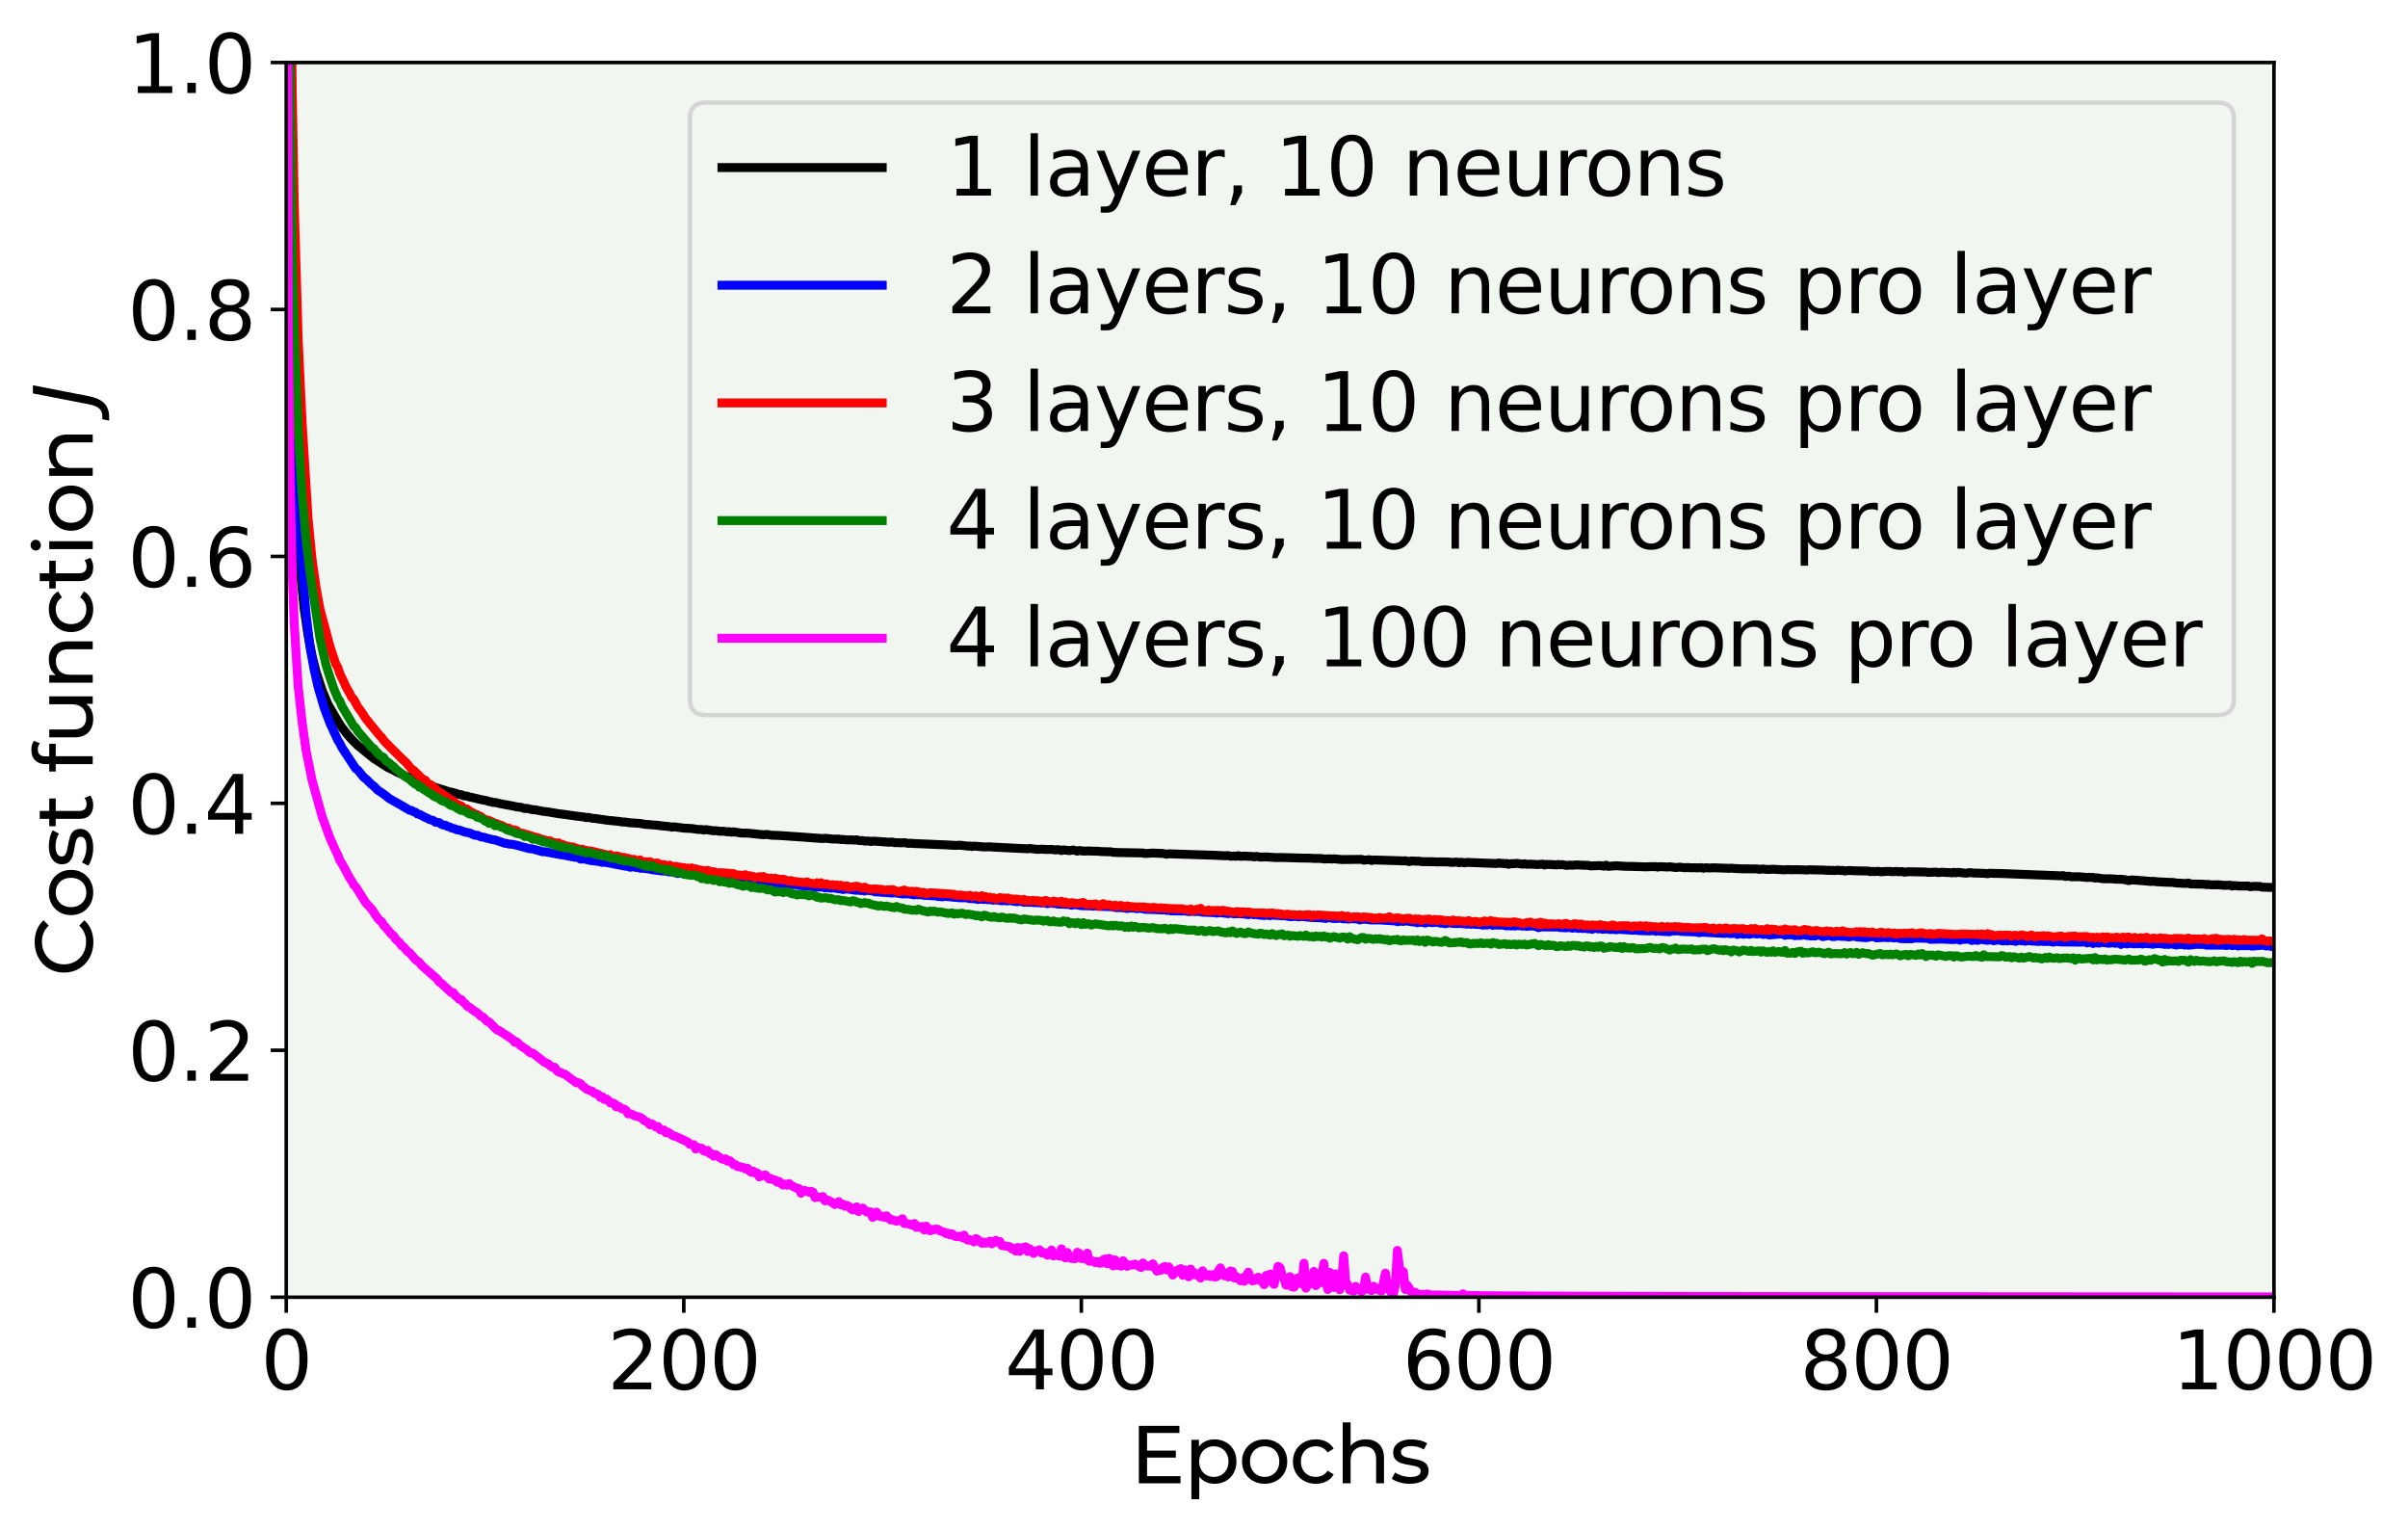 <?xml version="1.0" encoding="utf-8" standalone="no"?>
<!DOCTYPE svg PUBLIC "-//W3C//DTD SVG 1.1//EN"
  "http://www.w3.org/Graphics/SVG/1.1/DTD/svg11.dtd">
<svg xmlns:xlink="http://www.w3.org/1999/xlink" width="540.791pt" height="343.709pt" viewBox="0 0 540.791 343.709" xmlns="http://www.w3.org/2000/svg" version="1.1">
 <defs>
  <style type="text/css">*{stroke-linejoin: round; stroke-linecap: butt}</style>
 </defs>
 <g id="figure_1">
  <g id="patch_1">
   <path d="M 0 343.709 
L 540.791 343.709 
L 540.791 0 
L 0 0 
z
" style="fill: #ffffff"/>
  </g>
  <g id="axes_1">
   <g id="patch_2">
    <path d="M 64.286 291.239 
L 510.686 291.239 
L 510.686 14.039 
L 64.286 14.039 
z
" style="fill: #f1f7f0"/>
   </g>
   <g id="matplotlib.axis_1">
    <g id="xtick_1">
     <g id="line2d_1">
      <defs>
       <path id="m985f54ec57" d="M 0 0 
L 0 3.5 
" style="stroke: #000000; stroke-width: 0.8"/>
      </defs>
      <g>
       <use xlink:href="#m985f54ec57" x="64.286" y="291.239" style="stroke: #000000; stroke-width: 0.8"/>
      </g>
     </g>
     <g id="text_1">
      <!-- 0 -->
      <g transform="translate(58.559 311.916)scale(0.18 -0.18)">
       <defs>
        <path id="DejaVuSans-30" d="M 2034 4250 
Q 1547 4250 1301 3770 
Q 1056 3291 1056 2328 
Q 1056 1369 1301 889 
Q 1547 409 2034 409 
Q 2525 409 2770 889 
Q 3016 1369 3016 2328 
Q 3016 3291 2770 3770 
Q 2525 4250 2034 4250 
z
M 2034 4750 
Q 2819 4750 3233 4129 
Q 3647 3509 3647 2328 
Q 3647 1150 3233 529 
Q 2819 -91 2034 -91 
Q 1250 -91 836 529 
Q 422 1150 422 2328 
Q 422 3509 836 4129 
Q 1250 4750 2034 4750 
z
" transform="scale(0.016)"/>
       </defs>
       <use xlink:href="#DejaVuSans-30"/>
      </g>
     </g>
    </g>
    <g id="xtick_2">
     <g id="line2d_2">
      <g>
       <use xlink:href="#m985f54ec57" x="153.566" y="291.239" style="stroke: #000000; stroke-width: 0.8"/>
      </g>
     </g>
     <g id="text_2">
      <!-- 200 -->
      <g transform="translate(136.387 311.916)scale(0.18 -0.18)">
       <defs>
        <path id="DejaVuSans-32" d="M 1228 531 
L 3431 531 
L 3431 0 
L 469 0 
L 469 531 
Q 828 903 1448 1529 
Q 2069 2156 2228 2338 
Q 2531 2678 2651 2914 
Q 2772 3150 2772 3378 
Q 2772 3750 2511 3984 
Q 2250 4219 1831 4219 
Q 1534 4219 1204 4116 
Q 875 4013 500 3803 
L 500 4441 
Q 881 4594 1212 4672 
Q 1544 4750 1819 4750 
Q 2544 4750 2975 4387 
Q 3406 4025 3406 3419 
Q 3406 3131 3298 2873 
Q 3191 2616 2906 2266 
Q 2828 2175 2409 1742 
Q 1991 1309 1228 531 
z
" transform="scale(0.016)"/>
       </defs>
       <use xlink:href="#DejaVuSans-32"/>
       <use xlink:href="#DejaVuSans-30" x="63.623"/>
       <use xlink:href="#DejaVuSans-30" x="127.246"/>
      </g>
     </g>
    </g>
    <g id="xtick_3">
     <g id="line2d_3">
      <g>
       <use xlink:href="#m985f54ec57" x="242.846" y="291.239" style="stroke: #000000; stroke-width: 0.8"/>
      </g>
     </g>
     <g id="text_3">
      <!-- 400 -->
      <g transform="translate(225.667 311.916)scale(0.18 -0.18)">
       <defs>
        <path id="DejaVuSans-34" d="M 2419 4116 
L 825 1625 
L 2419 1625 
L 2419 4116 
z
M 2253 4666 
L 3047 4666 
L 3047 1625 
L 3713 1625 
L 3713 1100 
L 3047 1100 
L 3047 0 
L 2419 0 
L 2419 1100 
L 313 1100 
L 313 1709 
L 2253 4666 
z
" transform="scale(0.016)"/>
       </defs>
       <use xlink:href="#DejaVuSans-34"/>
       <use xlink:href="#DejaVuSans-30" x="63.623"/>
       <use xlink:href="#DejaVuSans-30" x="127.246"/>
      </g>
     </g>
    </g>
    <g id="xtick_4">
     <g id="line2d_4">
      <g>
       <use xlink:href="#m985f54ec57" x="332.126" y="291.239" style="stroke: #000000; stroke-width: 0.8"/>
      </g>
     </g>
     <g id="text_4">
      <!-- 600 -->
      <g transform="translate(314.947 311.916)scale(0.18 -0.18)">
       <defs>
        <path id="DejaVuSans-36" d="M 2113 2584 
Q 1688 2584 1439 2293 
Q 1191 2003 1191 1497 
Q 1191 994 1439 701 
Q 1688 409 2113 409 
Q 2538 409 2786 701 
Q 3034 994 3034 1497 
Q 3034 2003 2786 2293 
Q 2538 2584 2113 2584 
z
M 3366 4563 
L 3366 3988 
Q 3128 4100 2886 4159 
Q 2644 4219 2406 4219 
Q 1781 4219 1451 3797 
Q 1122 3375 1075 2522 
Q 1259 2794 1537 2939 
Q 1816 3084 2150 3084 
Q 2853 3084 3261 2657 
Q 3669 2231 3669 1497 
Q 3669 778 3244 343 
Q 2819 -91 2113 -91 
Q 1303 -91 875 529 
Q 447 1150 447 2328 
Q 447 3434 972 4092 
Q 1497 4750 2381 4750 
Q 2619 4750 2861 4703 
Q 3103 4656 3366 4563 
z
" transform="scale(0.016)"/>
       </defs>
       <use xlink:href="#DejaVuSans-36"/>
       <use xlink:href="#DejaVuSans-30" x="63.623"/>
       <use xlink:href="#DejaVuSans-30" x="127.246"/>
      </g>
     </g>
    </g>
    <g id="xtick_5">
     <g id="line2d_5">
      <g>
       <use xlink:href="#m985f54ec57" x="421.406" y="291.239" style="stroke: #000000; stroke-width: 0.8"/>
      </g>
     </g>
     <g id="text_5">
      <!-- 800 -->
      <g transform="translate(404.227 311.916)scale(0.18 -0.18)">
       <defs>
        <path id="DejaVuSans-38" d="M 2034 2216 
Q 1584 2216 1326 1975 
Q 1069 1734 1069 1313 
Q 1069 891 1326 650 
Q 1584 409 2034 409 
Q 2484 409 2743 651 
Q 3003 894 3003 1313 
Q 3003 1734 2745 1975 
Q 2488 2216 2034 2216 
z
M 1403 2484 
Q 997 2584 770 2862 
Q 544 3141 544 3541 
Q 544 4100 942 4425 
Q 1341 4750 2034 4750 
Q 2731 4750 3128 4425 
Q 3525 4100 3525 3541 
Q 3525 3141 3298 2862 
Q 3072 2584 2669 2484 
Q 3125 2378 3379 2068 
Q 3634 1759 3634 1313 
Q 3634 634 3220 271 
Q 2806 -91 2034 -91 
Q 1263 -91 848 271 
Q 434 634 434 1313 
Q 434 1759 690 2068 
Q 947 2378 1403 2484 
z
M 1172 3481 
Q 1172 3119 1398 2916 
Q 1625 2713 2034 2713 
Q 2441 2713 2670 2916 
Q 2900 3119 2900 3481 
Q 2900 3844 2670 4047 
Q 2441 4250 2034 4250 
Q 1625 4250 1398 4047 
Q 1172 3844 1172 3481 
z
" transform="scale(0.016)"/>
       </defs>
       <use xlink:href="#DejaVuSans-38"/>
       <use xlink:href="#DejaVuSans-30" x="63.623"/>
       <use xlink:href="#DejaVuSans-30" x="127.246"/>
      </g>
     </g>
    </g>
    <g id="xtick_6">
     <g id="line2d_6">
      <g>
       <use xlink:href="#m985f54ec57" x="510.686" y="291.239" style="stroke: #000000; stroke-width: 0.8"/>
      </g>
     </g>
     <g id="text_6">
      <!-- 1000 -->
      <g transform="translate(487.781 311.916)scale(0.18 -0.18)">
       <defs>
        <path id="DejaVuSans-31" d="M 794 531 
L 1825 531 
L 1825 4091 
L 703 3866 
L 703 4441 
L 1819 4666 
L 2450 4666 
L 2450 531 
L 3481 531 
L 3481 0 
L 794 0 
L 794 531 
z
" transform="scale(0.016)"/>
       </defs>
       <use xlink:href="#DejaVuSans-31"/>
       <use xlink:href="#DejaVuSans-30" x="63.623"/>
       <use xlink:href="#DejaVuSans-30" x="127.246"/>
       <use xlink:href="#DejaVuSans-30" x="190.869"/>
      </g>
     </g>
    </g>
    <g id="text_7">
     <!-- Epochs -->
     <g transform="translate(253.827 333.016)scale(0.18 -0.18)">
      <defs>
       <path id="Montserrat-Medium-45" d="M 3923 557 
L 3923 0 
L 672 0 
L 672 4480 
L 3834 4480 
L 3834 3923 
L 1312 3923 
L 1312 2547 
L 3558 2547 
L 3558 2003 
L 1312 2003 
L 1312 557 
L 3923 557 
z
" transform="scale(0.016)"/>
       <path id="Montserrat-Medium-70" d="M 2381 3424 
Q 2874 3424 3264 3206 
Q 3654 2989 3875 2598 
Q 4096 2208 4096 1696 
Q 4096 1184 3875 790 
Q 3654 397 3264 179 
Q 2874 -38 2381 -38 
Q 2016 -38 1712 102 
Q 1408 243 1197 512 
L 1197 -1242 
L 582 -1242 
L 582 3392 
L 1171 3392 
L 1171 2854 
Q 1376 3136 1689 3280 
Q 2003 3424 2381 3424 
z
M 2330 499 
Q 2656 499 2915 649 
Q 3174 800 3324 1072 
Q 3475 1344 3475 1696 
Q 3475 2048 3324 2320 
Q 3174 2592 2915 2739 
Q 2656 2886 2330 2886 
Q 2010 2886 1750 2736 
Q 1491 2586 1340 2317 
Q 1190 2048 1190 1696 
Q 1190 1344 1337 1072 
Q 1485 800 1747 649 
Q 2010 499 2330 499 
z
" transform="scale(0.016)"/>
       <path id="Montserrat-Medium-6f" d="M 2035 -38 
Q 1530 -38 1126 186 
Q 723 410 496 803 
Q 269 1197 269 1696 
Q 269 2195 496 2588 
Q 723 2982 1126 3203 
Q 1530 3424 2035 3424 
Q 2541 3424 2941 3203 
Q 3341 2982 3568 2588 
Q 3795 2195 3795 1696 
Q 3795 1197 3568 803 
Q 3341 410 2941 186 
Q 2541 -38 2035 -38 
z
M 2035 499 
Q 2362 499 2621 649 
Q 2880 800 3027 1072 
Q 3174 1344 3174 1696 
Q 3174 2048 3027 2320 
Q 2880 2592 2621 2739 
Q 2362 2886 2035 2886 
Q 1709 2886 1449 2739 
Q 1190 2592 1040 2320 
Q 890 2048 890 1696 
Q 890 1344 1040 1072 
Q 1190 800 1449 649 
Q 1709 499 2035 499 
z
" transform="scale(0.016)"/>
       <path id="Montserrat-Medium-63" d="M 2061 -38 
Q 1542 -38 1136 186 
Q 730 410 499 803 
Q 269 1197 269 1696 
Q 269 2195 499 2588 
Q 730 2982 1136 3203 
Q 1542 3424 2061 3424 
Q 2522 3424 2883 3238 
Q 3245 3053 3443 2701 
L 2976 2400 
Q 2816 2643 2579 2764 
Q 2342 2886 2054 2886 
Q 1722 2886 1456 2739 
Q 1190 2592 1040 2320 
Q 890 2048 890 1696 
Q 890 1338 1040 1066 
Q 1190 794 1456 646 
Q 1722 499 2054 499 
Q 2342 499 2579 620 
Q 2816 742 2976 986 
L 3443 691 
Q 3245 339 2883 150 
Q 2522 -38 2061 -38 
z
" transform="scale(0.016)"/>
       <path id="Montserrat-Medium-68" d="M 2394 3424 
Q 3040 3424 3421 3049 
Q 3802 2675 3802 1952 
L 3802 0 
L 3187 0 
L 3187 1882 
Q 3187 2374 2950 2624 
Q 2714 2874 2272 2874 
Q 1773 2874 1485 2582 
Q 1197 2291 1197 1747 
L 1197 0 
L 582 0 
L 582 4749 
L 1197 4749 
L 1197 2912 
Q 1389 3155 1699 3289 
Q 2010 3424 2394 3424 
z
" transform="scale(0.016)"/>
       <path id="Montserrat-Medium-73" d="M 1555 -38 
Q 1139 -38 755 74 
Q 371 186 154 358 
L 410 845 
Q 634 685 954 589 
Q 1274 493 1600 493 
Q 2406 493 2406 954 
Q 2406 1107 2297 1196 
Q 2189 1286 2025 1328 
Q 1862 1370 1562 1421 
Q 1152 1485 893 1568 
Q 634 1651 448 1849 
Q 262 2048 262 2406 
Q 262 2867 646 3145 
Q 1030 3424 1677 3424 
Q 2016 3424 2355 3341 
Q 2694 3258 2912 3117 
L 2650 2630 
Q 2234 2899 1670 2899 
Q 1280 2899 1075 2771 
Q 870 2643 870 2432 
Q 870 2266 985 2170 
Q 1101 2074 1270 2029 
Q 1440 1984 1747 1926 
Q 2157 1856 2409 1776 
Q 2662 1696 2841 1504 
Q 3021 1312 3021 966 
Q 3021 506 2627 234 
Q 2234 -38 1555 -38 
z
" transform="scale(0.016)"/>
      </defs>
      <use xlink:href="#Montserrat-Medium-45"/>
      <use xlink:href="#Montserrat-Medium-70" x="67"/>
      <use xlink:href="#Montserrat-Medium-6f" x="135.2"/>
      <use xlink:href="#Montserrat-Medium-63" x="198.7"/>
      <use xlink:href="#Montserrat-Medium-68" x="255.8"/>
      <use xlink:href="#Montserrat-Medium-73" x="323.9"/>
     </g>
    </g>
   </g>
   <g id="matplotlib.axis_2">
    <g id="ytick_1">
     <g id="line2d_7">
      <defs>
       <path id="m568fcedd4a" d="M 0 0 
L -3.5 0 
" style="stroke: #000000; stroke-width: 0.8"/>
      </defs>
      <g>
       <use xlink:href="#m568fcedd4a" x="64.286" y="291.239" style="stroke: #000000; stroke-width: 0.8"/>
      </g>
     </g>
     <g id="text_8">
      <!-- 0.0 -->
      <g transform="translate(28.66 298.077)scale(0.18 -0.18)">
       <defs>
        <path id="DejaVuSans-2e" d="M 684 794 
L 1344 794 
L 1344 0 
L 684 0 
L 684 794 
z
" transform="scale(0.016)"/>
       </defs>
       <use xlink:href="#DejaVuSans-30"/>
       <use xlink:href="#DejaVuSans-2e" x="63.623"/>
       <use xlink:href="#DejaVuSans-30" x="95.41"/>
      </g>
     </g>
    </g>
    <g id="ytick_2">
     <g id="line2d_8">
      <g>
       <use xlink:href="#m568fcedd4a" x="64.286" y="235.799" style="stroke: #000000; stroke-width: 0.8"/>
      </g>
     </g>
     <g id="text_9">
      <!-- 0.2 -->
      <g transform="translate(28.66 242.637)scale(0.18 -0.18)">
       <use xlink:href="#DejaVuSans-30"/>
       <use xlink:href="#DejaVuSans-2e" x="63.623"/>
       <use xlink:href="#DejaVuSans-32" x="95.41"/>
      </g>
     </g>
    </g>
    <g id="ytick_3">
     <g id="line2d_9">
      <g>
       <use xlink:href="#m568fcedd4a" x="64.286" y="180.359" style="stroke: #000000; stroke-width: 0.8"/>
      </g>
     </g>
     <g id="text_10">
      <!-- 0.4 -->
      <g transform="translate(28.66 187.197)scale(0.18 -0.18)">
       <use xlink:href="#DejaVuSans-30"/>
       <use xlink:href="#DejaVuSans-2e" x="63.623"/>
       <use xlink:href="#DejaVuSans-34" x="95.41"/>
      </g>
     </g>
    </g>
    <g id="ytick_4">
     <g id="line2d_10">
      <g>
       <use xlink:href="#m568fcedd4a" x="64.286" y="124.919" style="stroke: #000000; stroke-width: 0.8"/>
      </g>
     </g>
     <g id="text_11">
      <!-- 0.6 -->
      <g transform="translate(28.66 131.757)scale(0.18 -0.18)">
       <use xlink:href="#DejaVuSans-30"/>
       <use xlink:href="#DejaVuSans-2e" x="63.623"/>
       <use xlink:href="#DejaVuSans-36" x="95.41"/>
      </g>
     </g>
    </g>
    <g id="ytick_5">
     <g id="line2d_11">
      <g>
       <use xlink:href="#m568fcedd4a" x="64.286" y="69.479" style="stroke: #000000; stroke-width: 0.8"/>
      </g>
     </g>
     <g id="text_12">
      <!-- 0.8 -->
      <g transform="translate(28.66 76.317)scale(0.18 -0.18)">
       <use xlink:href="#DejaVuSans-30"/>
       <use xlink:href="#DejaVuSans-2e" x="63.623"/>
       <use xlink:href="#DejaVuSans-38" x="95.41"/>
      </g>
     </g>
    </g>
    <g id="ytick_6">
     <g id="line2d_12">
      <g>
       <use xlink:href="#m568fcedd4a" x="64.286" y="14.039" style="stroke: #000000; stroke-width: 0.8"/>
      </g>
     </g>
     <g id="text_13">
      <!-- 1.0 -->
      <g transform="translate(28.66 20.877)scale(0.18 -0.18)">
       <use xlink:href="#DejaVuSans-31"/>
       <use xlink:href="#DejaVuSans-2e" x="63.623"/>
       <use xlink:href="#DejaVuSans-30" x="95.41"/>
      </g>
     </g>
    </g>
    <g id="text_14">
     <!-- Cost function $J$ -->
     <g transform="translate(20.88 219.239)rotate(-90)scale(0.18 -0.18)">
      <defs>
       <path id="Montserrat-Medium-43" d="M 2675 -51 
Q 2003 -51 1462 246 
Q 922 544 614 1065 
Q 307 1587 307 2240 
Q 307 2893 614 3414 
Q 922 3936 1466 4233 
Q 2010 4531 2682 4531 
Q 3206 4531 3641 4355 
Q 4077 4179 4384 3834 
L 3968 3430 
Q 3462 3962 2707 3962 
Q 2208 3962 1805 3738 
Q 1402 3514 1174 3120 
Q 947 2726 947 2240 
Q 947 1754 1174 1360 
Q 1402 966 1805 742 
Q 2208 518 2707 518 
Q 3456 518 3968 1056 
L 4384 653 
Q 4077 307 3638 128 
Q 3200 -51 2675 -51 
z
" transform="scale(0.016)"/>
       <path id="Montserrat-Medium-74" d="M 2490 198 
Q 2355 83 2156 22 
Q 1958 -38 1747 -38 
Q 1235 -38 953 237 
Q 672 512 672 1024 
L 672 2886 
L 96 2886 
L 96 3392 
L 672 3392 
L 672 4134 
L 1286 4134 
L 1286 3392 
L 2259 3392 
L 2259 2886 
L 1286 2886 
L 1286 1050 
Q 1286 774 1424 627 
Q 1562 480 1818 480 
Q 2099 480 2298 640 
L 2490 198 
z
" transform="scale(0.016)"/>
       <path id="Montserrat-Medium-20" transform="scale(0.016)"/>
       <path id="Montserrat-Medium-66" d="M 1824 4282 
Q 1274 4282 1274 3686 
L 1274 3392 
L 2259 3392 
L 2259 2886 
L 1286 2886 
L 1286 0 
L 672 0 
L 672 2886 
L 96 2886 
L 96 3392 
L 672 3392 
L 672 3693 
Q 672 4198 966 4492 
Q 1261 4787 1792 4787 
Q 1997 4787 2176 4736 
Q 2355 4685 2483 4589 
L 2298 4122 
Q 2086 4282 1824 4282 
z
" transform="scale(0.016)"/>
       <path id="Montserrat-Medium-75" d="M 3744 3392 
L 3744 0 
L 3162 0 
L 3162 512 
Q 2976 250 2672 106 
Q 2368 -38 2010 -38 
Q 1331 -38 940 336 
Q 550 710 550 1440 
L 550 3392 
L 1165 3392 
L 1165 1510 
Q 1165 1018 1401 765 
Q 1638 512 2080 512 
Q 2566 512 2848 806 
Q 3130 1101 3130 1638 
L 3130 3392 
L 3744 3392 
z
" transform="scale(0.016)"/>
       <path id="Montserrat-Medium-6e" d="M 2394 3424 
Q 3040 3424 3421 3049 
Q 3802 2675 3802 1952 
L 3802 0 
L 3187 0 
L 3187 1882 
Q 3187 2374 2950 2624 
Q 2714 2874 2272 2874 
Q 1773 2874 1485 2582 
Q 1197 2291 1197 1747 
L 1197 0 
L 582 0 
L 582 3392 
L 1171 3392 
L 1171 2880 
Q 1357 3142 1673 3283 
Q 1990 3424 2394 3424 
z
" transform="scale(0.016)"/>
       <path id="Montserrat-Medium-69" d="M 582 3392 
L 1197 3392 
L 1197 0 
L 582 0 
L 582 3392 
z
M 890 4045 
Q 710 4045 592 4160 
Q 474 4275 474 4442 
Q 474 4608 592 4726 
Q 710 4845 890 4845 
Q 1069 4845 1187 4733 
Q 1306 4621 1306 4454 
Q 1306 4282 1187 4163 
Q 1069 4045 890 4045 
z
" transform="scale(0.016)"/>
       <path id="DejaVuSans-Oblique-4a" d="M 1069 4666 
L 1703 4666 
L 856 325 
Q 691 -522 298 -901 
Q -94 -1281 -800 -1281 
L -1050 -1281 
L -947 -750 
L -750 -750 
Q -328 -750 -109 -509 
Q 109 -269 225 325 
L 1069 4666 
z
" transform="scale(0.016)"/>
      </defs>
      <use xlink:href="#Montserrat-Medium-43" transform="translate(0 0.297)"/>
      <use xlink:href="#Montserrat-Medium-6f" transform="translate(72.3 0.297)"/>
      <use xlink:href="#Montserrat-Medium-73" transform="translate(135.8 0.297)"/>
      <use xlink:href="#Montserrat-Medium-74" transform="translate(185.9 0.297)"/>
      <use xlink:href="#Montserrat-Medium-20" transform="translate(227.3 0.297)"/>
      <use xlink:href="#Montserrat-Medium-66" transform="translate(254.2 0.297)"/>
      <use xlink:href="#Montserrat-Medium-75" transform="translate(289.5 0.297)"/>
      <use xlink:href="#Montserrat-Medium-6e" transform="translate(357.2 0.297)"/>
      <use xlink:href="#Montserrat-Medium-63" transform="translate(425.3 0.297)"/>
      <use xlink:href="#Montserrat-Medium-74" transform="translate(482.4 0.297)"/>
      <use xlink:href="#Montserrat-Medium-69" transform="translate(523.8 0.297)"/>
      <use xlink:href="#Montserrat-Medium-6f" transform="translate(551.7 0.297)"/>
      <use xlink:href="#Montserrat-Medium-6e" transform="translate(615.2 0.297)"/>
      <use xlink:href="#Montserrat-Medium-20" transform="translate(683.3 0.297)"/>
      <use xlink:href="#DejaVuSans-Oblique-4a" transform="translate(710.2 0.297)"/>
     </g>
    </g>
   </g>
   <g id="line2d_13">
    <path d="M 64.691 -1 
L 64.732 16.657 
L 65.178 68.039 
L 65.625 91.091 
L 66.071 105.133 
L 66.518 114.94 
L 67.41 128.015 
L 68.303 136.635 
L 69.196 142.707 
L 70.089 147.28 
L 70.982 150.796 
L 72.321 154.946 
L 73.66 158.151 
L 75.892 161.979 
L 76.785 163.339 
L 78.124 165.028 
L 79.017 166.039 
L 80.356 167.379 
L 83.927 170.269 
L 87.052 172.287 
L 88.391 172.913 
L 89.284 173.43 
L 89.73 173.57 
L 90.623 174.035 
L 91.07 174.301 
L 91.516 174.402 
L 92.409 174.777 
L 92.855 174.917 
L 93.302 175.189 
L 94.641 175.665 
L 95.534 176.056 
L 100.89 177.761 
L 101.783 177.934 
L 103.122 178.386 
L 103.569 178.407 
L 104.015 178.637 
L 104.908 178.748 
L 105.354 178.913 
L 106.247 179.093 
L 108.033 179.521 
L 109.372 179.782 
L 109.818 179.968 
L 110.265 179.981 
L 110.711 180.178 
L 111.158 180.151 
L 112.497 180.464 
L 113.836 180.711 
L 115.175 180.947 
L 116.068 181.156 
L 116.961 181.249 
L 117.854 181.532 
L 118.3 181.483 
L 119.639 181.8 
L 120.086 181.787 
L 121.871 182.141 
L 123.21 182.302 
L 125.442 182.681 
L 127.228 182.903 
L 129.014 183.171 
L 131.246 183.441 
L 131.692 183.568 
L 132.138 183.5 
L 133.031 183.717 
L 133.924 183.792 
L 136.602 184.184 
L 137.942 184.302 
L 139.281 184.453 
L 139.727 184.563 
L 140.174 184.527 
L 141.513 184.722 
L 143.745 184.858 
L 144.638 185.044 
L 147.762 185.295 
L 148.655 185.426 
L 149.548 185.505 
L 150.441 185.597 
L 150.887 185.715 
L 151.334 185.626 
L 153.566 185.922 
L 155.351 186.009 
L 156.69 186.217 
L 157.583 186.225 
L 158.03 186.354 
L 158.476 186.246 
L 160.262 186.531 
L 160.708 186.48 
L 161.601 186.628 
L 162.494 186.625 
L 163.386 186.758 
L 163.833 186.718 
L 164.279 186.846 
L 164.726 186.749 
L 166.511 187.034 
L 167.404 187.03 
L 168.297 187.082 
L 171.422 187.409 
L 172.314 187.342 
L 173.207 187.517 
L 174.993 187.576 
L 179.903 187.91 
L 184.814 188.276 
L 185.26 188.195 
L 187.046 188.375 
L 187.938 188.388 
L 188.385 188.374 
L 188.831 188.499 
L 189.278 188.463 
L 190.17 188.562 
L 191.51 188.567 
L 191.956 188.616 
L 192.402 188.545 
L 192.849 188.718 
L 193.742 188.718 
L 194.188 188.837 
L 195.081 188.822 
L 195.527 188.938 
L 195.974 188.837 
L 197.759 188.942 
L 199.545 189.089 
L 200.438 189.04 
L 200.884 189.19 
L 201.777 189.185 
L 202.223 189.234 
L 203.116 189.181 
L 204.009 189.36 
L 204.455 189.314 
L 205.348 189.382 
L 212.937 189.706 
L 213.83 189.771 
L 214.722 189.797 
L 215.615 189.756 
L 217.401 189.971 
L 217.847 189.922 
L 218.294 190.058 
L 218.74 189.948 
L 220.972 190.151 
L 222.311 190.119 
L 223.204 190.185 
L 224.99 190.281 
L 230.793 190.565 
L 231.239 190.489 
L 233.025 190.703 
L 233.918 190.648 
L 235.257 190.724 
L 236.15 190.693 
L 237.042 190.829 
L 237.489 190.746 
L 237.935 190.784 
L 238.382 190.965 
L 238.828 190.81 
L 240.167 190.977 
L 241.06 190.836 
L 241.953 191.089 
L 242.399 190.944 
L 243.292 191.084 
L 244.631 191.051 
L 245.524 191.104 
L 246.417 191.099 
L 247.31 191.189 
L 249.542 191.244 
L 249.988 191.359 
L 251.327 191.407 
L 256.684 191.501 
L 257.13 191.626 
L 258.916 191.52 
L 261.148 191.61 
L 262.041 191.791 
L 262.487 191.685 
L 270.076 191.931 
L 273.201 192.032 
L 274.986 192.13 
L 275.879 192.091 
L 276.326 192.239 
L 277.218 192.195 
L 277.665 192.248 
L 278.111 192.104 
L 278.558 192.265 
L 279.45 192.209 
L 281.236 192.286 
L 281.682 192.383 
L 282.129 192.26 
L 283.022 192.426 
L 284.361 192.393 
L 286.593 192.537 
L 287.486 192.511 
L 292.396 192.649 
L 294.182 192.665 
L 295.074 192.727 
L 296.86 192.745 
L 297.306 192.853 
L 298.646 192.816 
L 299.092 192.878 
L 299.538 192.806 
L 301.324 192.98 
L 305.788 192.938 
L 306.234 193.121 
L 307.127 193.046 
L 307.574 193.008 
L 308.02 193.19 
L 308.466 193.074 
L 314.27 193.241 
L 315.162 193.292 
L 315.609 193.239 
L 316.502 193.44 
L 316.948 193.293 
L 318.287 193.349 
L 318.734 193.333 
L 319.18 193.446 
L 321.858 193.466 
L 322.751 193.515 
L 323.644 193.495 
L 325.43 193.536 
L 325.876 193.629 
L 327.215 193.542 
L 327.662 193.688 
L 328.108 193.571 
L 329.001 193.709 
L 329.447 193.613 
L 336.143 193.869 
L 336.59 193.741 
L 337.036 193.848 
L 337.482 193.803 
L 337.929 193.924 
L 338.375 193.85 
L 338.822 194.057 
L 339.268 193.894 
L 340.161 193.897 
L 340.607 193.825 
L 341.946 194.02 
L 342.393 193.909 
L 342.839 194.043 
L 343.732 194.011 
L 345.518 194.107 
L 346.41 193.994 
L 346.857 194.206 
L 347.303 194.049 
L 347.75 194.116 
L 348.196 194.069 
L 348.642 194.154 
L 349.089 194.112 
L 349.535 194.196 
L 349.982 194.079 
L 350.428 194.158 
L 350.874 194.108 
L 351.767 194.299 
L 352.66 194.218 
L 353.106 194.266 
L 353.999 194.181 
L 356.231 194.281 
L 356.678 194.26 
L 357.124 194.412 
L 359.356 194.331 
L 360.249 194.471 
L 360.695 194.248 
L 361.142 194.508 
L 362.927 194.37 
L 365.159 194.508 
L 366.498 194.517 
L 369.623 194.618 
L 370.516 194.579 
L 371.409 194.579 
L 371.855 194.548 
L 372.302 194.684 
L 372.748 194.565 
L 374.534 194.659 
L 374.98 194.595 
L 376.319 194.769 
L 377.212 194.687 
L 378.551 194.827 
L 378.998 194.746 
L 379.444 194.825 
L 380.337 194.814 
L 381.23 194.842 
L 382.122 194.794 
L 382.569 194.941 
L 383.015 194.809 
L 383.908 194.878 
L 384.801 194.826 
L 388.372 194.954 
L 388.818 194.916 
L 389.711 194.995 
L 391.05 195.057 
L 394.622 195.081 
L 395.068 195.191 
L 395.961 195.091 
L 396.854 195.21 
L 398.193 195.153 
L 400.871 195.299 
L 401.318 195.225 
L 402.21 195.275 
L 403.55 195.254 
L 404.889 195.282 
L 405.782 195.339 
L 406.228 195.265 
L 407.121 195.292 
L 409.799 195.347 
L 410.246 195.422 
L 410.692 195.362 
L 411.138 195.449 
L 411.585 195.389 
L 412.031 195.455 
L 412.924 195.363 
L 413.37 195.463 
L 413.817 195.396 
L 414.263 195.553 
L 415.156 195.432 
L 416.495 195.499 
L 417.834 195.525 
L 419.62 195.562 
L 420.066 195.698 
L 420.513 195.627 
L 420.959 195.681 
L 421.852 195.616 
L 422.298 195.73 
L 423.638 195.639 
L 424.53 195.639 
L 424.977 195.718 
L 425.87 195.637 
L 426.316 195.719 
L 427.209 195.671 
L 427.655 195.814 
L 428.548 195.713 
L 432.566 195.78 
L 433.012 195.871 
L 434.798 195.792 
L 435.244 195.918 
L 436.137 195.814 
L 437.03 195.882 
L 437.922 195.904 
L 438.369 195.974 
L 438.815 195.837 
L 439.262 195.962 
L 439.708 195.846 
L 441.494 196.047 
L 442.386 195.908 
L 443.279 196.01 
L 444.618 196.04 
L 445.958 196.092 
L 446.404 196.17 
L 446.85 196.04 
L 447.743 196.09 
L 449.082 196.1 
L 462.921 196.632 
L 463.367 196.58 
L 463.814 196.769 
L 464.706 196.705 
L 465.153 196.852 
L 466.938 196.839 
L 468.724 197.003 
L 469.17 196.942 
L 469.617 197.019 
L 470.063 196.967 
L 470.51 197.149 
L 470.956 197.075 
L 472.295 197.287 
L 473.188 197.301 
L 474.081 197.287 
L 475.42 197.407 
L 476.313 197.4 
L 477.206 197.495 
L 478.098 197.72 
L 478.545 197.553 
L 479.438 197.596 
L 482.116 197.803 
L 483.009 197.904 
L 483.455 197.851 
L 484.348 197.957 
L 486.58 198.079 
L 487.473 198.103 
L 487.919 198.106 
L 488.812 198.249 
L 491.044 198.355 
L 491.49 198.246 
L 491.937 198.459 
L 495.062 198.52 
L 495.508 198.626 
L 495.954 198.546 
L 496.401 198.656 
L 498.186 198.638 
L 499.526 198.773 
L 500.865 198.733 
L 501.311 198.936 
L 501.758 198.818 
L 502.65 198.905 
L 503.99 198.94 
L 504.882 198.906 
L 505.329 199.078 
L 506.222 198.99 
L 507.561 199.02 
L 508.007 199.179 
L 510.239 199.236 
L 510.239 199.236 
" clip-path="url(#pb74f77b7d1)" style="fill: none; stroke: #000000; stroke-width: 2; stroke-linecap: square"/>
   </g>
   <g id="line2d_14">
    <path d="M 64.963 -1 
L 65.178 43.466 
L 65.625 75.867 
L 66.071 91.171 
L 66.964 112.144 
L 67.857 127.421 
L 68.75 137.965 
L 69.642 145.373 
L 70.535 150.256 
L 71.428 154.218 
L 72.767 158.808 
L 74.106 162.378 
L 75.892 166.246 
L 76.338 166.916 
L 76.785 167.844 
L 79.91 172.593 
L 80.356 172.877 
L 81.695 174.526 
L 82.142 174.839 
L 83.481 176.156 
L 83.927 176.474 
L 84.82 177.382 
L 86.159 178.278 
L 87.498 179.327 
L 90.177 180.836 
L 91.962 181.899 
L 92.409 181.949 
L 92.855 182.234 
L 93.302 182.347 
L 93.748 182.744 
L 94.194 182.811 
L 95.534 183.553 
L 95.98 183.692 
L 96.426 183.989 
L 97.319 184.224 
L 97.766 184.587 
L 98.658 184.689 
L 99.105 185.055 
L 99.551 185.223 
L 99.998 185.261 
L 100.444 185.524 
L 100.89 185.621 
L 101.337 185.864 
L 102.23 186.105 
L 102.676 186.33 
L 103.122 186.346 
L 104.462 186.831 
L 105.354 186.977 
L 106.694 187.538 
L 107.14 187.51 
L 108.033 187.899 
L 108.479 187.933 
L 109.372 188.185 
L 110.711 188.527 
L 111.158 188.565 
L 113.39 189.332 
L 113.836 189.357 
L 114.282 189.504 
L 115.175 189.565 
L 116.068 189.771 
L 118.746 190.503 
L 119.639 190.605 
L 121.871 191.235 
L 122.318 191.209 
L 125.889 191.884 
L 126.782 192.015 
L 129.014 192.458 
L 129.906 192.512 
L 130.353 192.874 
L 131.246 192.862 
L 132.585 193.188 
L 133.924 193.341 
L 134.817 193.474 
L 135.263 193.623 
L 135.71 193.55 
L 140.62 194.495 
L 141.066 194.492 
L 141.513 194.706 
L 142.406 194.588 
L 142.852 194.765 
L 143.298 194.69 
L 143.745 194.933 
L 144.191 194.915 
L 145.084 195.025 
L 145.53 195.055 
L 146.423 195.249 
L 148.655 195.545 
L 149.548 195.579 
L 150.441 195.775 
L 150.887 195.69 
L 152.226 196.113 
L 152.673 195.898 
L 153.119 196.076 
L 154.012 196.034 
L 154.905 196.307 
L 155.351 196.245 
L 156.244 196.422 
L 158.476 196.737 
L 158.922 196.656 
L 159.369 196.827 
L 160.262 196.758 
L 160.708 196.995 
L 161.154 196.857 
L 161.601 197.018 
L 162.494 197.037 
L 163.386 197.23 
L 163.833 197.169 
L 164.279 197.388 
L 165.172 197.362 
L 166.065 197.483 
L 167.404 197.567 
L 167.85 197.723 
L 168.297 197.651 
L 169.636 197.887 
L 171.422 197.96 
L 172.314 198.117 
L 173.654 198.208 
L 174.546 198.219 
L 174.993 198.353 
L 175.439 198.321 
L 175.886 198.455 
L 176.778 198.483 
L 177.225 198.708 
L 177.671 198.603 
L 179.01 198.609 
L 179.457 198.81 
L 179.903 198.775 
L 180.35 198.885 
L 181.242 198.868 
L 181.689 199.004 
L 182.135 198.998 
L 183.028 199.14 
L 184.814 199.157 
L 185.26 199.336 
L 185.706 199.172 
L 186.153 199.355 
L 186.599 199.41 
L 187.046 199.323 
L 188.385 199.549 
L 188.831 199.557 
L 189.278 199.711 
L 190.17 199.572 
L 192.402 199.904 
L 192.849 199.786 
L 193.295 199.945 
L 193.742 199.905 
L 194.188 200.042 
L 194.634 199.868 
L 195.527 199.977 
L 195.974 200.006 
L 196.42 200.218 
L 197.313 200.267 
L 200.438 200.497 
L 200.884 200.418 
L 202.67 200.705 
L 204.009 200.675 
L 205.348 200.914 
L 205.794 200.808 
L 206.241 200.887 
L 206.687 200.849 
L 207.58 201.007 
L 210.258 201.151 
L 210.705 201.292 
L 211.151 201.262 
L 211.598 201.36 
L 212.044 201.23 
L 215.615 201.564 
L 216.954 201.565 
L 217.847 201.748 
L 219.186 201.813 
L 219.633 201.949 
L 220.079 201.825 
L 220.972 201.952 
L 221.418 201.775 
L 221.865 202.005 
L 222.311 201.895 
L 222.758 202.056 
L 223.204 202.099 
L 223.65 202.019 
L 224.99 202.232 
L 225.436 202.175 
L 226.329 202.264 
L 226.775 202.132 
L 227.668 202.36 
L 228.561 202.454 
L 229.007 202.312 
L 229.454 202.371 
L 229.9 202.578 
L 230.793 202.537 
L 231.239 202.601 
L 231.686 202.531 
L 232.132 202.637 
L 233.471 202.667 
L 233.918 202.745 
L 234.364 202.633 
L 235.257 202.891 
L 235.703 202.684 
L 236.596 202.849 
L 237.042 202.809 
L 237.489 202.964 
L 240.167 203.073 
L 240.614 203.233 
L 241.06 203.108 
L 241.953 203.169 
L 242.846 203.331 
L 245.078 203.379 
L 245.524 203.445 
L 245.97 203.303 
L 246.417 203.463 
L 249.542 203.555 
L 250.881 203.814 
L 251.327 203.725 
L 252.666 203.861 
L 253.113 203.983 
L 253.559 203.808 
L 254.006 203.893 
L 254.452 203.847 
L 255.345 204.019 
L 255.791 203.839 
L 256.238 203.986 
L 256.684 203.988 
L 257.13 204.159 
L 258.916 204.194 
L 260.702 204.285 
L 261.148 204.32 
L 261.594 204.204 
L 262.041 204.412 
L 262.487 204.33 
L 262.934 204.496 
L 265.612 204.534 
L 266.058 204.404 
L 266.505 204.613 
L 267.398 204.656 
L 267.844 204.512 
L 268.29 204.669 
L 269.183 204.597 
L 270.076 204.801 
L 271.862 204.865 
L 272.308 204.914 
L 272.754 204.702 
L 273.201 205.004 
L 274.094 204.905 
L 275.879 205.128 
L 276.326 204.965 
L 277.218 205.185 
L 277.665 205.115 
L 278.558 205.135 
L 279.897 205.258 
L 280.343 205.357 
L 280.79 205.19 
L 281.682 205.363 
L 282.129 205.182 
L 282.575 205.411 
L 283.914 205.551 
L 284.361 205.436 
L 285.254 205.577 
L 285.7 205.438 
L 287.932 205.608 
L 288.378 205.572 
L 289.718 205.802 
L 291.057 205.738 
L 291.503 205.857 
L 292.396 205.771 
L 294.628 205.995 
L 295.967 206.027 
L 297.306 206.122 
L 297.753 206.217 
L 298.199 205.952 
L 299.092 206.157 
L 299.985 206.243 
L 300.878 206.129 
L 301.77 206.3 
L 302.217 206.156 
L 302.663 206.369 
L 303.556 206.26 
L 304.895 206.328 
L 305.342 206.538 
L 306.234 206.346 
L 308.02 206.554 
L 309.806 206.539 
L 313.377 206.77 
L 313.823 206.919 
L 314.716 206.789 
L 315.162 206.885 
L 315.609 206.724 
L 317.394 206.999 
L 317.841 206.979 
L 318.287 207.176 
L 318.734 206.921 
L 319.18 207.104 
L 319.626 206.954 
L 320.073 207.246 
L 320.519 207.037 
L 321.858 207.161 
L 322.305 207.022 
L 323.644 207.272 
L 324.09 207.062 
L 324.537 207.38 
L 325.43 207.208 
L 325.876 207.211 
L 326.322 207.342 
L 326.769 207.303 
L 327.215 207.376 
L 327.662 207.282 
L 329.447 207.486 
L 329.894 207.333 
L 330.34 207.517 
L 330.786 207.39 
L 331.233 207.523 
L 332.572 207.581 
L 333.018 207.707 
L 333.465 207.594 
L 333.911 207.688 
L 334.804 207.482 
L 335.25 207.757 
L 335.697 207.578 
L 336.143 207.7 
L 337.482 207.678 
L 338.375 207.884 
L 338.822 207.658 
L 339.268 207.895 
L 339.714 207.789 
L 340.161 207.901 
L 340.607 207.789 
L 341.054 207.854 
L 341.5 207.789 
L 341.946 207.935 
L 342.393 207.834 
L 342.839 207.983 
L 344.178 207.867 
L 345.071 208.084 
L 345.518 208.275 
L 345.964 208.105 
L 346.857 208.107 
L 347.75 208.125 
L 348.642 208.126 
L 349.982 208.126 
L 350.428 208.26 
L 350.874 208.216 
L 351.321 208.305 
L 352.66 208.236 
L 353.106 208.391 
L 353.999 208.27 
L 354.446 208.451 
L 354.892 208.351 
L 355.338 208.455 
L 356.231 208.431 
L 356.678 208.536 
L 357.124 208.485 
L 357.57 208.646 
L 358.017 208.414 
L 358.463 208.395 
L 358.91 208.558 
L 359.356 208.466 
L 359.802 208.625 
L 361.142 208.562 
L 361.588 208.707 
L 362.481 208.621 
L 362.927 208.753 
L 363.374 208.629 
L 366.945 208.87 
L 367.391 208.721 
L 367.838 208.916 
L 370.516 209 
L 371.409 208.894 
L 371.855 209.096 
L 372.302 208.887 
L 372.748 209.062 
L 374.98 209.183 
L 375.426 208.997 
L 376.319 209.019 
L 376.766 208.961 
L 377.658 209.115 
L 380.783 209.231 
L 381.676 209.399 
L 382.122 209.288 
L 387.479 209.572 
L 387.926 209.429 
L 388.372 209.58 
L 388.818 209.607 
L 389.711 209.482 
L 390.158 209.788 
L 390.604 209.634 
L 391.05 209.622 
L 391.497 209.762 
L 392.39 209.623 
L 392.836 209.773 
L 393.729 209.557 
L 394.622 209.706 
L 395.068 209.603 
L 395.514 209.633 
L 395.961 209.8 
L 396.854 209.705 
L 397.3 209.911 
L 400.425 209.648 
L 400.871 209.996 
L 401.318 209.874 
L 402.657 209.889 
L 403.103 210.077 
L 403.55 209.98 
L 403.996 210.049 
L 405.335 209.89 
L 405.782 210.028 
L 406.228 210.023 
L 406.674 210.16 
L 407.121 210.075 
L 407.567 210.152 
L 408.46 209.853 
L 409.353 210.28 
L 410.246 210.11 
L 410.692 210.032 
L 411.585 210.269 
L 412.031 210.266 
L 412.478 210.139 
L 413.817 210.234 
L 414.263 210.196 
L 415.156 210.354 
L 416.495 210.141 
L 416.942 210.346 
L 419.174 210.527 
L 420.066 210.314 
L 420.959 210.308 
L 421.406 210.559 
L 422.745 210.485 
L 423.191 210.444 
L 424.084 210.539 
L 424.53 210.432 
L 425.423 210.586 
L 425.87 210.491 
L 426.316 210.553 
L 426.762 210.73 
L 428.994 210.763 
L 429.441 210.768 
L 429.887 210.602 
L 433.012 210.678 
L 433.458 210.896 
L 436.137 210.834 
L 438.369 210.955 
L 439.262 210.911 
L 439.708 210.807 
L 440.154 211.093 
L 440.601 210.904 
L 441.494 210.901 
L 441.94 210.748 
L 442.833 211.154 
L 443.279 211.04 
L 444.172 211.134 
L 444.618 210.865 
L 446.404 211.13 
L 446.85 211.007 
L 447.297 211.043 
L 447.743 211.202 
L 449.082 210.978 
L 449.529 211.218 
L 449.975 211.249 
L 450.422 211.125 
L 450.868 211.256 
L 451.314 211.033 
L 451.761 211.23 
L 452.207 211.182 
L 452.654 211.358 
L 453.546 211.057 
L 453.993 211.242 
L 454.439 211.217 
L 454.886 211.318 
L 455.332 211.157 
L 456.225 211.263 
L 458.01 211.374 
L 458.457 211.242 
L 458.903 211.387 
L 460.242 211.357 
L 461.135 211.528 
L 461.582 211.368 
L 462.921 211.486 
L 467.385 211.529 
L 468.278 211.44 
L 468.724 211.699 
L 469.17 211.547 
L 469.617 211.557 
L 470.063 211.833 
L 470.51 211.502 
L 470.956 211.691 
L 471.402 211.755 
L 471.849 211.546 
L 473.634 211.781 
L 474.527 211.62 
L 474.974 211.785 
L 475.42 211.711 
L 475.866 211.523 
L 476.313 212.039 
L 476.759 211.825 
L 477.206 211.783 
L 477.652 211.936 
L 478.545 211.746 
L 478.991 211.906 
L 480.777 211.862 
L 481.223 211.944 
L 481.67 211.738 
L 482.116 211.87 
L 483.009 211.915 
L 483.455 212.013 
L 484.348 211.841 
L 485.687 211.924 
L 486.134 212.046 
L 486.58 211.982 
L 487.026 212.041 
L 487.473 211.888 
L 488.812 212.175 
L 489.258 211.922 
L 489.705 212.069 
L 490.151 211.974 
L 490.598 212.184 
L 491.044 211.893 
L 491.49 212.218 
L 493.276 212.019 
L 495.062 212.043 
L 495.508 212.201 
L 499.526 212.194 
L 499.972 212.301 
L 500.865 212.098 
L 501.311 212.313 
L 502.204 212.173 
L 502.65 212.394 
L 503.097 212.212 
L 503.543 212.339 
L 503.99 212.253 
L 504.436 212.351 
L 504.882 212.275 
L 505.775 212.408 
L 508.454 212.194 
L 508.9 212.397 
L 509.346 212.319 
L 510.239 212.524 
L 510.239 212.524 
" clip-path="url(#pb74f77b7d1)" style="fill: none; stroke: #0000ff; stroke-width: 2; stroke-linecap: square"/>
   </g>
   <g id="line2d_15">
    <path d="M 65.376 -1 
L 65.625 20.393 
L 66.071 45.4 
L 66.964 76.295 
L 67.857 95.046 
L 69.196 116.568 
L 70.089 125.673 
L 70.982 131.933 
L 71.874 136.818 
L 74.106 145.131 
L 74.999 147.849 
L 75.446 149.126 
L 75.892 149.922 
L 76.338 151.28 
L 77.231 153.113 
L 77.678 154.142 
L 78.57 155.724 
L 79.017 156.606 
L 79.463 157.032 
L 80.356 158.716 
L 81.249 159.905 
L 82.142 161.305 
L 85.266 165.144 
L 85.713 165.532 
L 86.159 166.234 
L 87.945 168.047 
L 90.623 170.701 
L 91.07 171.051 
L 92.409 172.66 
L 92.855 172.908 
L 95.087 175.099 
L 95.534 175.171 
L 95.98 175.835 
L 96.873 176.267 
L 97.766 177.097 
L 98.212 177.52 
L 99.105 178.073 
L 100.89 179.335 
L 101.337 179.524 
L 101.783 179.839 
L 102.23 180.317 
L 103.122 180.781 
L 103.569 180.923 
L 104.015 181.364 
L 104.462 181.643 
L 104.908 181.638 
L 105.801 182.35 
L 106.247 182.496 
L 106.694 182.821 
L 107.14 182.881 
L 107.586 183.203 
L 108.033 183.331 
L 108.479 183.756 
L 109.372 184.125 
L 109.818 184.186 
L 111.158 184.838 
L 111.604 184.93 
L 112.05 185.177 
L 112.497 185.253 
L 113.836 185.931 
L 114.282 185.914 
L 114.729 186.342 
L 115.175 186.279 
L 115.622 186.332 
L 116.068 186.498 
L 116.514 186.907 
L 116.961 187.148 
L 117.407 187.061 
L 117.854 187.314 
L 118.3 187.344 
L 120.086 187.926 
L 120.532 187.986 
L 121.425 188.32 
L 122.318 188.582 
L 122.764 188.804 
L 123.21 188.734 
L 123.657 188.828 
L 124.103 189.121 
L 124.55 189.179 
L 124.996 189.353 
L 125.442 189.227 
L 125.889 189.596 
L 126.335 189.581 
L 126.782 189.841 
L 127.674 189.983 
L 128.121 190.275 
L 128.567 190.13 
L 130.353 190.75 
L 130.799 190.659 
L 131.246 190.9 
L 131.692 190.919 
L 132.138 191.064 
L 132.585 191.023 
L 136.602 192.003 
L 137.049 191.885 
L 137.495 192.165 
L 137.942 192.29 
L 138.388 192.156 
L 138.834 192.236 
L 139.727 192.589 
L 140.174 192.487 
L 140.62 192.796 
L 141.066 192.689 
L 141.513 192.928 
L 142.406 192.952 
L 142.852 193.199 
L 143.298 193.245 
L 143.745 193.057 
L 144.191 193.523 
L 145.084 193.456 
L 145.53 193.562 
L 145.977 193.456 
L 146.87 193.963 
L 147.316 193.758 
L 147.762 193.779 
L 148.209 194.176 
L 149.102 194.126 
L 149.994 194.356 
L 150.441 194.238 
L 150.887 194.591 
L 151.334 194.651 
L 151.78 194.493 
L 152.226 194.667 
L 152.673 194.661 
L 153.119 194.811 
L 153.566 194.771 
L 154.012 195.019 
L 154.458 194.884 
L 154.905 195.062 
L 155.351 194.856 
L 155.798 195.147 
L 156.244 195.061 
L 156.69 195.243 
L 157.583 195.377 
L 158.03 195.534 
L 158.922 195.405 
L 159.815 195.771 
L 160.262 195.692 
L 161.154 196.043 
L 161.601 195.905 
L 164.726 196.13 
L 165.172 196.385 
L 166.511 196.494 
L 166.958 196.606 
L 167.404 196.38 
L 167.85 196.67 
L 168.297 196.602 
L 169.19 196.797 
L 169.636 197.031 
L 170.529 196.815 
L 170.975 197.065 
L 171.422 196.776 
L 171.868 197.16 
L 172.314 197.112 
L 172.761 197.265 
L 173.207 197.136 
L 173.654 197.338 
L 174.1 197.168 
L 174.546 197.466 
L 174.993 197.388 
L 175.439 197.46 
L 175.886 197.382 
L 177.225 197.866 
L 177.671 197.694 
L 178.118 197.872 
L 180.796 198.17 
L 181.242 197.986 
L 181.689 198.221 
L 183.028 198.429 
L 183.474 198.186 
L 183.921 198.451 
L 184.367 198.18 
L 184.814 198.534 
L 185.706 198.457 
L 186.153 198.695 
L 187.046 198.623 
L 187.492 198.782 
L 187.938 198.688 
L 188.385 198.883 
L 188.831 198.733 
L 189.278 198.979 
L 189.724 199.061 
L 190.17 198.872 
L 190.617 199.235 
L 192.402 198.955 
L 193.742 199.39 
L 194.188 199.169 
L 194.634 199.454 
L 195.974 199.647 
L 196.42 199.54 
L 197.313 199.66 
L 197.759 199.643 
L 198.652 199.84 
L 199.991 199.754 
L 200.438 199.726 
L 201.33 200.074 
L 201.777 200.195 
L 203.116 199.825 
L 203.562 200.11 
L 204.009 200.066 
L 204.455 200.163 
L 204.902 200.084 
L 205.348 200.251 
L 205.794 200.105 
L 206.241 200.224 
L 206.687 200.523 
L 207.134 200.328 
L 207.58 200.389 
L 208.026 200.692 
L 208.919 200.419 
L 212.937 200.687 
L 214.276 200.779 
L 214.722 201.013 
L 215.615 200.929 
L 216.954 201.137 
L 217.847 201.01 
L 218.294 201.31 
L 219.186 201.131 
L 220.079 201.515 
L 220.526 201.101 
L 220.972 201.352 
L 221.418 201.309 
L 221.865 201.563 
L 222.311 201.438 
L 222.758 201.627 
L 223.204 201.566 
L 223.65 201.801 
L 224.097 201.772 
L 224.543 201.521 
L 224.99 201.622 
L 225.436 201.6 
L 225.882 201.696 
L 226.329 201.6 
L 226.775 201.913 
L 227.222 201.791 
L 227.668 201.944 
L 228.114 201.827 
L 229.007 201.969 
L 229.454 202.112 
L 229.9 201.899 
L 230.346 202.244 
L 230.793 202.139 
L 231.239 202.232 
L 232.132 202.144 
L 232.578 202.288 
L 233.025 202.195 
L 233.471 202.403 
L 233.918 202.335 
L 234.364 202.607 
L 234.81 202.16 
L 235.703 202.488 
L 236.15 202.612 
L 236.596 202.315 
L 237.489 202.499 
L 237.935 202.525 
L 238.382 202.343 
L 238.828 202.734 
L 239.274 202.522 
L 240.167 202.848 
L 240.614 202.659 
L 241.953 202.878 
L 243.292 202.613 
L 243.738 202.956 
L 244.185 203.094 
L 245.078 202.994 
L 245.524 203.078 
L 245.97 202.924 
L 246.417 203.06 
L 246.863 203.491 
L 247.756 202.871 
L 248.202 203.193 
L 249.095 203.129 
L 249.542 203.244 
L 249.988 203.481 
L 250.434 203.22 
L 250.881 203.407 
L 251.774 203.279 
L 252.22 203.501 
L 252.666 203.587 
L 253.113 203.383 
L 254.452 203.606 
L 257.13 203.633 
L 257.577 203.768 
L 258.023 203.754 
L 258.47 203.854 
L 258.916 203.714 
L 260.255 203.879 
L 260.702 203.812 
L 262.487 203.975 
L 265.612 204.042 
L 266.058 204.216 
L 266.505 204.195 
L 266.951 204.32 
L 267.398 204.06 
L 267.844 204.457 
L 268.29 204.358 
L 268.737 204.139 
L 269.183 204.258 
L 269.63 203.927 
L 270.076 204.323 
L 270.522 204.527 
L 270.969 204.561 
L 271.415 204.304 
L 271.862 204.591 
L 272.308 204.419 
L 273.647 204.41 
L 274.094 204.668 
L 274.54 204.378 
L 274.986 204.429 
L 275.433 204.605 
L 275.879 204.581 
L 276.772 204.775 
L 277.218 204.795 
L 277.665 204.67 
L 278.111 204.664 
L 278.558 204.967 
L 279.004 204.696 
L 279.897 204.811 
L 280.343 204.737 
L 281.236 204.948 
L 283.914 204.964 
L 284.361 205.095 
L 284.807 204.993 
L 285.254 205.044 
L 285.7 204.971 
L 286.593 205.143 
L 287.039 205.088 
L 288.378 205.316 
L 289.271 205.231 
L 289.718 205.345 
L 291.057 205.391 
L 291.503 205.475 
L 291.95 205.354 
L 292.396 205.519 
L 293.735 205.336 
L 294.182 205.387 
L 294.628 205.717 
L 295.074 205.433 
L 295.521 205.52 
L 295.967 205.417 
L 299.092 205.616 
L 300.431 205.659 
L 300.878 205.76 
L 301.324 205.535 
L 301.77 205.711 
L 302.217 205.767 
L 302.663 205.682 
L 303.11 206.036 
L 304.002 205.841 
L 304.895 205.834 
L 305.788 206.002 
L 306.234 205.851 
L 308.02 206.014 
L 308.466 206.269 
L 308.913 206.102 
L 309.359 206.198 
L 309.806 205.986 
L 310.698 206.184 
L 311.145 206.067 
L 311.591 206.075 
L 312.038 205.823 
L 312.484 206.127 
L 312.93 206.198 
L 313.823 206.038 
L 314.716 206.225 
L 315.162 206.387 
L 315.609 206.209 
L 316.502 206.154 
L 316.948 206.381 
L 317.394 206.479 
L 317.841 206.308 
L 318.287 206.392 
L 318.734 206.317 
L 319.18 206.667 
L 319.626 206.439 
L 320.519 206.379 
L 320.966 206.335 
L 321.412 206.625 
L 322.305 206.414 
L 322.751 206.714 
L 323.198 206.467 
L 323.644 206.497 
L 324.09 206.665 
L 325.43 206.713 
L 325.876 206.894 
L 326.322 206.553 
L 326.769 206.775 
L 327.662 206.708 
L 328.108 206.836 
L 328.554 206.785 
L 329.001 206.904 
L 329.894 206.696 
L 330.34 207.01 
L 331.233 206.858 
L 331.679 206.904 
L 332.126 207.116 
L 333.465 206.767 
L 333.911 206.968 
L 334.804 206.693 
L 335.25 206.966 
L 335.697 206.828 
L 336.143 206.98 
L 339.268 207.092 
L 340.161 206.961 
L 341.946 207.349 
L 342.393 207.349 
L 342.839 207.148 
L 343.732 207.03 
L 344.178 207.285 
L 344.625 207.379 
L 345.071 207.21 
L 345.518 207.584 
L 345.964 207.054 
L 346.41 207.596 
L 346.857 207.234 
L 347.303 207.329 
L 347.75 207.587 
L 348.196 207.385 
L 349.535 207.494 
L 349.982 207.373 
L 350.874 207.562 
L 351.321 207.361 
L 351.767 207.309 
L 352.214 207.538 
L 352.66 207.634 
L 353.106 207.585 
L 353.553 207.377 
L 353.999 207.416 
L 354.446 207.702 
L 354.892 207.474 
L 355.338 207.504 
L 355.785 207.845 
L 356.231 207.68 
L 356.678 207.671 
L 357.124 207.82 
L 357.57 207.661 
L 358.017 207.763 
L 358.463 207.703 
L 358.91 207.855 
L 359.356 207.597 
L 359.802 207.776 
L 361.588 207.936 
L 362.034 207.669 
L 362.481 207.72 
L 362.927 207.991 
L 363.374 207.994 
L 363.82 207.838 
L 365.606 207.846 
L 366.498 208.129 
L 366.945 207.881 
L 367.838 207.995 
L 368.284 207.834 
L 369.177 207.982 
L 369.623 207.843 
L 370.07 208.224 
L 370.516 207.954 
L 371.409 208.105 
L 371.855 208.07 
L 372.748 208.249 
L 373.194 207.988 
L 373.641 208.17 
L 374.087 208.173 
L 374.534 208.039 
L 374.98 208.165 
L 376.319 208.027 
L 376.766 208.218 
L 377.212 208.066 
L 377.658 208.303 
L 378.105 208.177 
L 378.551 208.277 
L 378.998 208.178 
L 379.89 208.334 
L 382.569 208.275 
L 383.015 208.206 
L 383.908 208.538 
L 384.801 208.348 
L 385.247 208.739 
L 386.14 208.386 
L 387.033 208.622 
L 387.479 208.343 
L 387.926 208.406 
L 388.372 208.655 
L 389.265 208.453 
L 390.604 208.541 
L 391.497 208.493 
L 391.943 208.658 
L 392.836 208.697 
L 393.282 208.477 
L 393.729 208.774 
L 394.175 208.459 
L 394.622 208.713 
L 395.068 208.797 
L 395.514 208.677 
L 396.407 208.887 
L 396.854 208.497 
L 397.3 208.895 
L 397.746 208.585 
L 398.639 208.656 
L 399.532 208.944 
L 399.978 208.758 
L 400.425 208.972 
L 400.871 208.553 
L 401.318 208.801 
L 401.764 208.741 
L 402.21 208.868 
L 403.103 208.725 
L 403.55 209.015 
L 404.442 208.988 
L 405.335 208.659 
L 405.782 208.808 
L 406.228 208.816 
L 406.674 209.052 
L 408.014 208.904 
L 408.46 209.082 
L 409.799 209.169 
L 410.246 208.991 
L 410.692 209.135 
L 411.138 209.077 
L 411.585 209.284 
L 412.031 209.262 
L 412.478 209.063 
L 413.37 209.243 
L 413.817 208.972 
L 414.263 209.202 
L 416.049 209.414 
L 416.942 209.163 
L 417.388 209.3 
L 417.834 209.147 
L 418.281 209.394 
L 418.727 209.169 
L 419.174 209.353 
L 419.62 209.297 
L 420.066 209.492 
L 420.513 209.235 
L 420.959 209.472 
L 421.852 209.512 
L 422.298 209.306 
L 422.745 209.335 
L 423.191 209.557 
L 424.084 209.383 
L 424.977 209.577 
L 425.423 209.453 
L 425.87 209.758 
L 426.316 209.556 
L 427.209 209.565 
L 427.655 209.5 
L 428.102 209.59 
L 428.548 209.489 
L 428.994 209.526 
L 429.441 209.409 
L 429.887 209.611 
L 430.78 209.592 
L 431.226 209.429 
L 431.673 209.427 
L 432.566 209.733 
L 433.458 209.569 
L 433.905 209.801 
L 434.351 209.654 
L 434.798 209.743 
L 435.244 209.544 
L 439.262 209.805 
L 440.601 209.679 
L 443.726 209.782 
L 444.172 209.706 
L 444.618 209.874 
L 445.065 209.668 
L 445.511 210.001 
L 446.404 209.605 
L 446.85 210.006 
L 447.297 209.818 
L 447.743 210.15 
L 448.636 209.988 
L 449.082 209.923 
L 449.529 210.049 
L 449.975 209.946 
L 451.314 209.956 
L 451.761 210.213 
L 452.207 210.012 
L 452.654 209.968 
L 453.1 210.096 
L 453.546 210.074 
L 453.993 209.884 
L 454.886 210.091 
L 455.332 210.284 
L 456.225 209.909 
L 456.671 210.222 
L 457.118 210.351 
L 457.564 210.13 
L 458.01 210.208 
L 458.903 210.062 
L 459.35 210.264 
L 459.796 210.1 
L 461.135 210.351 
L 462.921 210.16 
L 463.814 210.477 
L 464.26 210.256 
L 466.046 210.168 
L 466.492 210.311 
L 468.724 210.268 
L 469.17 210.482 
L 470.063 210.428 
L 470.51 210.559 
L 470.956 210.412 
L 471.402 210.54 
L 472.295 210.344 
L 472.742 210.794 
L 473.188 210.345 
L 474.081 210.559 
L 474.974 210.493 
L 475.42 210.401 
L 475.866 210.561 
L 476.313 210.575 
L 476.759 210.391 
L 477.206 210.664 
L 477.652 210.402 
L 478.098 210.38 
L 478.545 210.633 
L 478.991 210.678 
L 479.438 210.448 
L 479.884 210.706 
L 480.33 210.67 
L 480.777 210.512 
L 481.223 210.645 
L 482.116 210.436 
L 482.562 210.783 
L 483.455 210.645 
L 483.902 210.627 
L 484.348 210.799 
L 485.241 210.555 
L 485.687 210.745 
L 486.134 210.642 
L 487.473 210.855 
L 487.919 210.836 
L 488.366 210.678 
L 490.151 210.719 
L 490.598 210.874 
L 491.49 210.624 
L 491.937 210.976 
L 492.383 210.798 
L 494.615 210.856 
L 495.062 210.716 
L 495.508 210.991 
L 495.954 211.004 
L 496.847 210.728 
L 497.294 211.042 
L 497.74 210.643 
L 498.186 211.201 
L 498.633 210.866 
L 499.526 210.981 
L 500.418 210.886 
L 501.311 211.059 
L 501.758 210.863 
L 502.204 211.13 
L 502.65 210.982 
L 503.543 211.133 
L 503.99 210.923 
L 504.436 211.08 
L 507.561 211.103 
L 508.007 210.777 
L 508.454 211.128 
L 508.9 211.316 
L 509.793 211.249 
L 510.239 211.303 
L 510.239 211.303 
" clip-path="url(#pb74f77b7d1)" style="fill: none; stroke: #ff0000; stroke-width: 2; stroke-linecap: square"/>
   </g>
   <g id="line2d_16">
    <path d="M 65.11 -1 
L 65.178 20.494 
L 65.625 54.895 
L 66.071 73.092 
L 66.964 96.42 
L 67.857 111.273 
L 68.75 121.13 
L 69.642 128.654 
L 71.874 143.436 
L 73.214 149.272 
L 74.106 152.075 
L 74.999 154.685 
L 75.892 156.797 
L 76.338 157.414 
L 76.785 158.524 
L 79.463 163.039 
L 79.91 163.387 
L 80.356 164.169 
L 83.481 167.78 
L 83.927 168.034 
L 84.374 168.656 
L 84.82 169.044 
L 85.266 169.598 
L 86.159 170.058 
L 86.606 170.763 
L 87.498 171.365 
L 87.945 171.833 
L 88.391 172.078 
L 88.838 172.608 
L 90.177 173.696 
L 91.516 174.712 
L 91.962 174.907 
L 92.409 175.399 
L 93.302 176.082 
L 93.748 176.082 
L 94.194 176.75 
L 94.641 176.708 
L 95.087 177.178 
L 95.98 177.755 
L 96.426 178.087 
L 96.873 178.219 
L 97.319 178.703 
L 98.658 179.305 
L 99.105 179.715 
L 100.444 180.193 
L 100.89 180.607 
L 101.337 180.859 
L 101.783 180.88 
L 102.676 181.481 
L 103.569 181.968 
L 104.015 181.886 
L 105.354 182.72 
L 106.694 183.026 
L 107.14 183.478 
L 107.586 183.563 
L 108.479 183.915 
L 108.926 184.342 
L 109.372 184.468 
L 109.818 184.858 
L 110.265 184.759 
L 110.711 184.783 
L 111.158 185.408 
L 111.604 185.312 
L 112.05 185.411 
L 112.497 185.685 
L 113.39 185.968 
L 113.836 186.337 
L 115.175 186.722 
L 116.068 187.152 
L 116.514 187.168 
L 117.407 187.466 
L 117.854 187.815 
L 118.3 187.725 
L 119.193 188.014 
L 119.639 188.434 
L 120.086 188.299 
L 120.978 188.66 
L 121.425 188.584 
L 121.871 189.03 
L 122.318 189.006 
L 123.657 189.387 
L 124.103 189.388 
L 124.55 189.791 
L 124.996 189.728 
L 125.442 190.033 
L 125.889 190.167 
L 126.335 190.031 
L 126.782 190.317 
L 128.121 190.449 
L 129.46 191 
L 129.906 190.882 
L 130.799 191.262 
L 131.246 191.242 
L 131.692 191.482 
L 132.138 191.355 
L 133.031 191.574 
L 134.37 191.958 
L 134.817 191.879 
L 135.263 192.172 
L 136.156 192.083 
L 136.602 192.455 
L 137.049 192.625 
L 138.834 192.792 
L 139.281 193.125 
L 139.727 193.105 
L 140.174 193.261 
L 140.62 193.262 
L 141.066 193.412 
L 141.513 193.378 
L 144.191 194.112 
L 144.638 194.392 
L 145.084 194.172 
L 145.53 194.584 
L 146.423 194.282 
L 146.87 194.7 
L 147.316 194.76 
L 147.762 194.973 
L 148.655 195.078 
L 149.102 195.133 
L 149.548 195.427 
L 149.994 195.173 
L 150.441 195.536 
L 150.887 195.419 
L 151.334 195.899 
L 151.78 195.727 
L 152.226 195.91 
L 152.673 195.905 
L 153.566 196.28 
L 155.351 196.545 
L 155.798 196.437 
L 156.244 196.543 
L 156.69 196.843 
L 157.137 196.739 
L 157.583 197.279 
L 158.03 197.047 
L 158.476 197.355 
L 158.922 197.488 
L 159.369 197.39 
L 159.815 197.439 
L 160.262 197.676 
L 160.708 197.54 
L 161.154 197.622 
L 161.601 197.962 
L 162.047 197.842 
L 162.494 198 
L 163.386 198.119 
L 163.833 198.319 
L 164.279 198.055 
L 164.726 198.309 
L 165.172 198.383 
L 165.618 198.609 
L 166.511 198.818 
L 166.958 198.984 
L 167.404 198.675 
L 167.85 198.86 
L 168.297 198.879 
L 168.743 199.273 
L 169.19 198.995 
L 169.636 199.308 
L 170.529 199.467 
L 170.975 199.401 
L 171.868 199.533 
L 172.314 199.779 
L 173.207 199.793 
L 174.1 200.283 
L 174.546 200.109 
L 174.993 200.227 
L 175.439 200.201 
L 175.886 200.387 
L 176.332 200.2 
L 176.778 200.3 
L 177.225 200.235 
L 177.671 200.606 
L 178.118 200.716 
L 178.564 200.712 
L 179.01 200.942 
L 179.457 200.812 
L 181.242 200.913 
L 181.689 201.142 
L 182.135 200.979 
L 183.028 201.076 
L 183.474 201.446 
L 183.921 201.413 
L 184.367 201.641 
L 185.26 201.548 
L 185.706 201.571 
L 186.153 201.743 
L 186.599 201.699 
L 187.492 202.013 
L 188.385 201.982 
L 188.831 202.202 
L 189.278 202.147 
L 191.063 202.505 
L 191.51 202.219 
L 191.956 202.294 
L 192.402 202.553 
L 192.849 202.61 
L 193.295 202.867 
L 194.188 202.637 
L 194.634 202.796 
L 195.081 202.774 
L 195.527 203.018 
L 197.313 203.423 
L 197.759 203.324 
L 198.652 203.497 
L 199.098 203.414 
L 199.991 203.63 
L 200.884 203.798 
L 201.33 203.525 
L 202.223 203.864 
L 202.67 203.856 
L 203.116 204.131 
L 204.009 204.176 
L 204.902 204.378 
L 205.348 204.301 
L 205.794 204.388 
L 206.241 204.13 
L 207.134 204.441 
L 208.473 204.753 
L 208.919 204.541 
L 209.366 204.647 
L 209.812 204.557 
L 210.705 204.799 
L 211.151 204.719 
L 212.937 205.086 
L 213.83 204.944 
L 214.276 205.239 
L 214.722 205.091 
L 215.169 205.163 
L 216.062 205.015 
L 216.954 205.328 
L 217.401 205.217 
L 218.294 205.379 
L 218.74 205.41 
L 219.186 205.612 
L 219.633 205.522 
L 220.526 205.84 
L 220.972 205.468 
L 221.418 205.527 
L 221.865 205.756 
L 222.758 205.94 
L 223.204 205.771 
L 223.65 205.942 
L 224.543 206.068 
L 224.99 205.887 
L 225.882 206.132 
L 226.329 206.193 
L 226.775 206.052 
L 227.222 206.184 
L 227.668 206.1 
L 229.007 206.469 
L 229.454 206.536 
L 229.9 206.308 
L 232.132 206.63 
L 233.025 206.553 
L 233.918 206.633 
L 234.364 206.807 
L 234.81 206.661 
L 235.257 206.668 
L 235.703 206.936 
L 236.15 206.945 
L 236.596 206.757 
L 237.042 206.996 
L 237.489 206.96 
L 237.935 207.067 
L 238.382 207.057 
L 238.828 206.741 
L 239.274 206.908 
L 239.721 206.837 
L 240.167 207.39 
L 240.614 207.15 
L 241.06 207.174 
L 241.506 207.384 
L 241.953 207.097 
L 242.399 207.236 
L 242.846 207.587 
L 243.292 207.137 
L 243.738 207.537 
L 244.185 207.403 
L 244.631 207.424 
L 245.078 207.697 
L 245.97 207.409 
L 249.095 207.877 
L 249.542 207.738 
L 249.988 207.883 
L 250.434 207.729 
L 251.327 207.925 
L 251.774 207.846 
L 252.22 207.965 
L 252.666 208.208 
L 253.113 207.998 
L 253.559 208.224 
L 254.006 207.892 
L 254.452 208.163 
L 254.898 207.974 
L 255.791 208.318 
L 256.684 208.185 
L 258.023 208.382 
L 258.916 208.25 
L 259.809 208.5 
L 261.148 208.52 
L 261.594 208.4 
L 262.487 208.757 
L 262.934 208.451 
L 263.38 208.676 
L 263.826 208.479 
L 265.612 208.674 
L 266.058 208.692 
L 266.505 208.823 
L 268.29 208.817 
L 268.737 209.032 
L 269.183 209.053 
L 269.63 208.897 
L 270.076 208.898 
L 270.522 209.176 
L 270.969 209.131 
L 271.415 208.95 
L 271.862 208.94 
L 272.308 209.143 
L 273.647 208.999 
L 274.094 209.217 
L 275.433 209.444 
L 275.879 209.206 
L 276.326 209.403 
L 276.772 209.001 
L 277.665 209.58 
L 278.558 209.263 
L 279.45 209.609 
L 279.897 209.565 
L 280.343 209.235 
L 281.236 209.546 
L 282.575 209.741 
L 283.022 209.511 
L 283.468 209.583 
L 283.914 209.816 
L 284.361 209.695 
L 285.254 209.945 
L 285.7 209.607 
L 286.593 210.041 
L 287.039 209.81 
L 287.486 209.82 
L 287.932 209.653 
L 288.378 210.083 
L 289.271 209.926 
L 289.718 210.203 
L 290.164 210.031 
L 291.503 210.211 
L 291.95 210.03 
L 292.842 210.228 
L 293.289 209.917 
L 293.735 210.235 
L 294.182 210.307 
L 294.628 210.23 
L 295.074 210.396 
L 295.521 210.138 
L 295.967 210.269 
L 296.414 210.205 
L 296.86 210.362 
L 297.306 210.129 
L 297.753 210.369 
L 298.199 210.317 
L 298.646 210.633 
L 299.538 210.281 
L 300.878 210.629 
L 301.324 210.398 
L 301.77 210.359 
L 302.217 210.461 
L 302.663 210.837 
L 303.11 210.29 
L 303.556 210.657 
L 304.895 210.989 
L 305.788 210.488 
L 306.234 210.477 
L 306.681 210.862 
L 307.127 210.706 
L 307.574 210.696 
L 308.466 210.902 
L 308.913 210.751 
L 309.359 210.854 
L 309.806 210.725 
L 310.252 210.906 
L 310.698 210.882 
L 311.145 211.058 
L 311.591 210.922 
L 312.038 211.211 
L 312.93 210.979 
L 313.377 211.033 
L 313.823 210.897 
L 314.27 211.175 
L 314.716 211.237 
L 315.162 211.016 
L 315.609 211.119 
L 317.394 211.074 
L 317.841 211.287 
L 318.287 211.012 
L 318.734 211.385 
L 319.18 211.191 
L 319.626 211.129 
L 320.073 211.574 
L 320.519 211.055 
L 321.858 211.493 
L 322.305 211.323 
L 323.644 211.566 
L 324.09 211.473 
L 324.537 211.144 
L 324.983 211.327 
L 325.43 211.679 
L 326.322 211.652 
L 328.108 211.472 
L 328.554 211.666 
L 329.447 211.614 
L 329.894 211.912 
L 330.34 211.949 
L 330.786 211.797 
L 332.126 211.817 
L 332.572 211.659 
L 333.018 211.852 
L 333.911 211.765 
L 334.358 211.785 
L 334.804 211.971 
L 335.25 211.616 
L 335.697 211.771 
L 336.143 211.769 
L 336.59 212.05 
L 337.929 211.877 
L 338.375 212.056 
L 338.822 211.958 
L 339.268 212.086 
L 340.161 211.942 
L 340.607 212.171 
L 341.054 211.977 
L 341.946 212.051 
L 342.393 211.955 
L 342.839 212.171 
L 344.625 211.811 
L 345.518 212.323 
L 345.964 212.028 
L 347.303 212.325 
L 347.75 212.073 
L 348.196 212.287 
L 348.642 212.221 
L 349.089 212.274 
L 349.535 212.537 
L 349.982 212.506 
L 350.428 212.316 
L 351.767 212.522 
L 352.214 212.292 
L 352.66 212.461 
L 353.106 212.251 
L 353.553 212.246 
L 353.999 212.367 
L 354.446 212.294 
L 354.892 212.505 
L 355.338 212.474 
L 355.785 212.631 
L 356.231 212.36 
L 356.678 212.384 
L 357.124 212.621 
L 357.57 212.512 
L 358.017 212.732 
L 358.463 212.479 
L 358.91 212.671 
L 359.356 212.371 
L 359.802 212.436 
L 360.249 212.908 
L 360.695 212.74 
L 361.142 212.737 
L 361.588 212.519 
L 362.481 212.674 
L 363.374 212.762 
L 363.82 212.513 
L 364.266 212.938 
L 364.713 212.527 
L 365.159 212.829 
L 365.606 212.783 
L 366.052 212.885 
L 366.498 212.748 
L 366.945 212.79 
L 367.391 213.027 
L 369.623 212.954 
L 370.516 212.704 
L 371.409 212.962 
L 371.855 212.904 
L 372.748 213.04 
L 373.194 212.744 
L 373.641 212.749 
L 374.98 213.298 
L 375.426 213.093 
L 375.873 213.077 
L 376.319 212.84 
L 376.766 213.19 
L 377.212 213.203 
L 377.658 213.061 
L 379.444 213.126 
L 379.89 213.039 
L 380.337 213.289 
L 381.23 213.241 
L 381.676 213.256 
L 382.122 213.102 
L 383.015 213.083 
L 383.462 213.43 
L 384.801 212.972 
L 386.14 213.339 
L 386.586 213.239 
L 387.033 213.44 
L 387.479 213.201 
L 387.926 213.372 
L 388.372 213.422 
L 388.818 213.721 
L 389.265 213.289 
L 390.158 213.484 
L 390.604 213.723 
L 391.497 213.302 
L 392.836 213.6 
L 393.282 213.359 
L 393.729 213.638 
L 395.068 213.469 
L 395.514 213.768 
L 395.961 213.468 
L 396.854 213.824 
L 397.3 213.642 
L 397.746 213.785 
L 398.193 213.467 
L 398.639 213.799 
L 399.532 213.61 
L 399.978 213.778 
L 400.425 213.812 
L 400.871 213.381 
L 401.318 214.013 
L 402.21 213.986 
L 402.657 213.824 
L 403.103 214.054 
L 403.55 213.72 
L 404.442 213.562 
L 404.889 214.022 
L 405.335 213.841 
L 405.782 213.944 
L 406.228 213.921 
L 407.121 213.669 
L 407.567 213.894 
L 408.014 213.888 
L 408.46 213.755 
L 409.799 214.118 
L 410.692 213.781 
L 411.138 214.16 
L 412.031 214.065 
L 413.37 214.131 
L 413.817 214.073 
L 414.263 213.865 
L 414.71 214.204 
L 415.602 213.833 
L 416.049 214.119 
L 416.495 214.073 
L 416.942 213.819 
L 417.388 214.259 
L 418.281 213.891 
L 419.174 214.117 
L 419.62 214.075 
L 420.513 214.455 
L 422.298 214.065 
L 422.745 214.381 
L 423.638 214.248 
L 424.084 214.354 
L 424.53 214.208 
L 424.977 214.385 
L 425.87 214.152 
L 426.762 214.588 
L 427.209 214.407 
L 428.102 214.28 
L 428.548 214.588 
L 428.994 214.268 
L 430.334 214.49 
L 430.78 214.186 
L 431.226 214.414 
L 431.673 214.074 
L 432.566 214.757 
L 433.012 214.415 
L 433.458 214.493 
L 433.905 214.411 
L 434.798 214.683 
L 435.244 214.365 
L 437.03 214.745 
L 437.476 214.558 
L 438.369 214.561 
L 438.815 214.867 
L 439.262 214.592 
L 439.708 214.631 
L 440.154 214.82 
L 440.601 214.869 
L 441.94 214.678 
L 443.279 214.756 
L 443.726 214.53 
L 444.172 214.755 
L 444.618 214.759 
L 445.065 214.93 
L 445.511 214.358 
L 445.958 214.758 
L 449.082 214.823 
L 449.529 214.536 
L 449.975 214.644 
L 450.422 214.898 
L 451.314 214.761 
L 451.761 215.043 
L 452.207 214.795 
L 453.546 215.12 
L 453.993 214.874 
L 454.439 215.115 
L 455.778 214.756 
L 456.671 215.086 
L 457.118 214.951 
L 457.564 215.112 
L 458.01 215.048 
L 458.457 215.295 
L 458.903 215.19 
L 459.35 214.956 
L 459.796 215.163 
L 460.242 214.858 
L 460.689 215.074 
L 461.135 215.164 
L 462.028 215.03 
L 462.474 215.227 
L 463.367 215.102 
L 464.26 215.072 
L 465.153 215.207 
L 465.599 215.034 
L 466.046 215.565 
L 466.492 215.206 
L 466.938 215.142 
L 467.385 215.319 
L 469.617 215.141 
L 470.063 215.495 
L 470.51 214.986 
L 470.956 215.518 
L 471.402 215.327 
L 472.295 215.449 
L 472.742 215.293 
L 473.188 215.558 
L 473.634 215.463 
L 474.081 215.5 
L 474.974 215.331 
L 476.759 215.489 
L 477.206 215.574 
L 478.098 215.302 
L 478.545 215.578 
L 480.33 215.535 
L 480.777 215.339 
L 481.223 215.458 
L 481.67 215.799 
L 482.116 215.694 
L 482.562 215.474 
L 483.009 215.596 
L 483.902 215.216 
L 484.794 215.543 
L 485.241 215.589 
L 485.687 215.991 
L 486.134 215.4 
L 486.58 215.832 
L 487.026 215.646 
L 487.473 215.763 
L 488.812 215.725 
L 489.258 215.856 
L 489.705 215.58 
L 490.598 215.597 
L 491.49 216.014 
L 491.937 215.456 
L 492.83 215.852 
L 493.276 215.591 
L 493.722 215.77 
L 494.169 215.822 
L 494.615 215.738 
L 495.954 215.902 
L 496.401 215.921 
L 497.294 215.704 
L 497.74 215.941 
L 498.633 215.77 
L 499.526 215.735 
L 499.972 215.924 
L 500.865 215.974 
L 501.311 216.074 
L 501.758 215.909 
L 502.65 216.122 
L 503.097 215.793 
L 503.543 216.028 
L 503.99 215.869 
L 504.436 216 
L 505.329 215.864 
L 505.775 216.29 
L 506.222 215.785 
L 506.668 215.9 
L 507.114 215.829 
L 507.561 215.908 
L 508.007 215.809 
L 509.346 216.154 
L 510.239 216.101 
L 510.239 216.101 
" clip-path="url(#pb74f77b7d1)" style="fill: none; stroke: #008000; stroke-width: 2; stroke-linecap: square"/>
   </g>
   <g id="line2d_17">
    <path d="M 64.568 -1 
L 64.732 73.063 
L 65.178 108.707 
L 65.625 128.075 
L 66.071 139.944 
L 66.964 154.166 
L 67.857 162.174 
L 68.75 168.577 
L 70.089 175.187 
L 72.321 183.255 
L 74.106 188.153 
L 75.446 191.134 
L 75.892 192.029 
L 76.338 193.211 
L 76.785 193.85 
L 78.57 197.184 
L 79.017 197.832 
L 79.463 198.693 
L 79.91 199.13 
L 82.142 202.678 
L 83.481 204.12 
L 84.82 206.138 
L 85.266 206.663 
L 85.713 206.92 
L 86.159 207.735 
L 86.606 208.179 
L 87.498 209.241 
L 87.945 209.791 
L 88.391 210.059 
L 88.838 210.826 
L 89.73 211.625 
L 90.177 212.3 
L 90.623 212.545 
L 91.516 213.622 
L 91.962 213.874 
L 93.302 215.435 
L 94.194 216.068 
L 94.641 216.693 
L 98.212 219.831 
L 98.658 220.487 
L 99.105 220.75 
L 101.337 222.839 
L 101.783 222.819 
L 102.23 223.523 
L 102.676 223.857 
L 103.122 224.342 
L 103.569 224.401 
L 104.015 224.98 
L 104.462 225.319 
L 104.908 225.891 
L 105.354 226.098 
L 106.694 227.099 
L 107.14 227.34 
L 108.033 228.188 
L 108.479 228.339 
L 109.372 229.294 
L 109.818 229.41 
L 111.604 231.23 
L 112.05 231.346 
L 114.729 233.11 
L 115.175 233.429 
L 115.622 234.012 
L 116.068 233.918 
L 116.961 234.808 
L 118.3 235.646 
L 118.746 236.111 
L 119.193 236.39 
L 119.639 236.422 
L 122.318 238.503 
L 123.21 238.906 
L 123.657 239.361 
L 124.103 239.645 
L 124.55 239.604 
L 124.996 240.281 
L 125.442 240.674 
L 125.889 240.781 
L 126.335 241.033 
L 126.782 241.113 
L 129.46 243.11 
L 129.906 243.068 
L 130.353 243.274 
L 130.799 243.831 
L 131.246 244.096 
L 131.692 244.516 
L 132.585 244.884 
L 133.031 245.016 
L 133.478 245.426 
L 134.37 245.737 
L 134.817 246.397 
L 135.263 246.232 
L 135.71 246.843 
L 136.156 246.697 
L 136.602 247.021 
L 137.049 247.613 
L 137.495 247.618 
L 137.942 247.736 
L 138.388 248.502 
L 138.834 248.319 
L 139.727 248.978 
L 140.174 248.999 
L 140.62 249.295 
L 141.066 250.067 
L 141.513 250.053 
L 141.959 250.182 
L 142.406 250.449 
L 143.745 250.847 
L 144.191 251.088 
L 144.638 251.555 
L 145.53 252.002 
L 145.977 252.537 
L 146.423 252.316 
L 147.316 253.035 
L 147.762 252.901 
L 148.209 253.597 
L 148.655 253.731 
L 149.102 253.684 
L 149.548 254.3 
L 149.994 254.166 
L 150.887 254.798 
L 151.334 255.068 
L 151.78 255.147 
L 154.458 256.388 
L 154.905 256.905 
L 155.351 257.008 
L 155.798 256.978 
L 156.244 257.97 
L 156.69 257.583 
L 157.137 257.787 
L 157.583 257.786 
L 158.03 258.373 
L 158.476 258.537 
L 158.922 258.259 
L 159.369 258.972 
L 159.815 259.032 
L 160.262 259.574 
L 160.708 259.221 
L 162.047 260.165 
L 162.494 260.303 
L 162.94 260.163 
L 163.386 260.698 
L 163.833 260.566 
L 164.279 260.917 
L 164.726 261.477 
L 165.172 261.472 
L 165.618 261.928 
L 166.065 261.886 
L 166.511 262.113 
L 166.958 262.107 
L 167.404 262.449 
L 167.85 262.275 
L 168.297 262.874 
L 168.743 263.199 
L 169.19 262.93 
L 169.636 263.365 
L 170.082 263.358 
L 170.529 264.236 
L 170.975 263.881 
L 171.422 263.938 
L 171.868 263.777 
L 172.761 264.721 
L 173.207 264.614 
L 173.654 264.869 
L 174.1 264.917 
L 174.546 265.427 
L 174.993 265.25 
L 175.439 265.772 
L 175.886 266.063 
L 176.332 265.844 
L 176.778 266.095 
L 177.225 265.721 
L 177.671 266.126 
L 179.01 266.828 
L 179.457 266.851 
L 179.903 267.897 
L 180.35 267.357 
L 180.796 267.276 
L 181.689 267.675 
L 182.135 267.463 
L 182.582 267.652 
L 183.028 268.883 
L 183.474 268.746 
L 184.367 268.809 
L 184.814 268.639 
L 185.26 269.607 
L 185.706 269.418 
L 186.153 269.506 
L 187.492 270.424 
L 188.385 269.789 
L 188.831 270.485 
L 189.278 270.345 
L 189.724 270.814 
L 190.17 270.603 
L 190.617 270.826 
L 191.063 271.381 
L 191.51 271.656 
L 191.956 271.197 
L 192.402 270.953 
L 192.849 272.015 
L 193.295 271.466 
L 193.742 271.222 
L 194.634 272.113 
L 195.527 272.073 
L 195.974 273.318 
L 196.42 273.035 
L 196.866 272.132 
L 197.313 272.848 
L 197.759 273.164 
L 198.206 273.015 
L 198.652 273.331 
L 199.098 272.96 
L 199.991 273.885 
L 200.438 273.834 
L 201.33 274.182 
L 202.223 273.916 
L 202.67 273.614 
L 203.116 274.705 
L 204.009 274.746 
L 204.902 275.104 
L 205.348 274.687 
L 205.794 275.566 
L 206.241 275.344 
L 206.687 275.605 
L 207.134 275.346 
L 207.58 276.142 
L 208.026 275.286 
L 208.473 276.038 
L 208.919 276.325 
L 209.366 275.987 
L 209.812 276.072 
L 210.258 275.93 
L 210.705 276.015 
L 211.151 276.382 
L 212.044 276.621 
L 212.49 276.984 
L 212.937 276.862 
L 213.383 277.26 
L 213.83 277.007 
L 214.276 277.424 
L 214.722 277.65 
L 215.615 277.534 
L 216.062 277.86 
L 216.508 277.295 
L 216.954 278.209 
L 217.401 278.423 
L 217.847 278.311 
L 218.74 278.826 
L 219.186 278.067 
L 219.633 278.347 
L 220.526 279.135 
L 220.972 278.873 
L 221.418 279.121 
L 221.865 278.976 
L 222.311 278.641 
L 222.758 279.259 
L 223.65 278.462 
L 224.097 278.91 
L 224.543 278.732 
L 224.99 279.621 
L 226.775 279.892 
L 227.222 280.39 
L 227.668 280.311 
L 228.114 280.872 
L 228.561 280.063 
L 229.007 280.951 
L 229.454 280.129 
L 229.9 280.084 
L 230.346 279.925 
L 230.793 280.975 
L 231.239 280.347 
L 232.132 281.406 
L 232.578 280.837 
L 233.025 280.781 
L 233.471 280.595 
L 233.918 281.303 
L 234.364 281.182 
L 235.257 281.814 
L 236.15 280.632 
L 236.596 281.965 
L 237.042 281.606 
L 237.489 281.413 
L 237.935 282.022 
L 238.382 280.361 
L 238.828 282.05 
L 239.274 282.423 
L 239.721 281.199 
L 240.167 282.349 
L 240.614 282.541 
L 241.506 282.579 
L 241.953 281.15 
L 242.399 281.414 
L 242.846 282.556 
L 243.292 282.444 
L 243.738 282.66 
L 244.185 281.339 
L 244.631 283.163 
L 245.524 283.119 
L 245.97 283.464 
L 246.417 283.228 
L 246.863 283.597 
L 247.31 283.58 
L 247.756 282.834 
L 248.202 282.642 
L 248.649 283.717 
L 249.095 282.518 
L 249.542 282.756 
L 249.988 284.215 
L 250.434 282.873 
L 250.881 284.103 
L 251.327 283.519 
L 251.774 284.272 
L 252.22 283.045 
L 253.113 284.314 
L 253.559 283.982 
L 254.006 284.051 
L 254.898 283.805 
L 256.238 284.57 
L 256.684 283.553 
L 257.13 284.141 
L 257.577 284.231 
L 258.023 284.198 
L 258.47 284.295 
L 258.916 283.739 
L 259.809 285.384 
L 260.255 285.032 
L 260.702 285.206 
L 261.148 284.548 
L 261.594 284.345 
L 262.041 285.119 
L 262.487 284.423 
L 262.934 285.212 
L 263.38 286.271 
L 264.273 285.234 
L 265.166 284.811 
L 265.612 286.31 
L 266.058 285.081 
L 266.505 286.013 
L 266.951 286.656 
L 267.398 284.915 
L 267.844 286.181 
L 268.29 285.747 
L 268.737 286.286 
L 269.183 286.182 
L 269.63 286.941 
L 270.076 285.31 
L 270.522 286.18 
L 270.969 286.453 
L 271.415 286.172 
L 271.862 286.575 
L 272.308 286.148 
L 272.754 286.723 
L 273.201 286.633 
L 273.647 285.258 
L 274.094 284.64 
L 274.54 285.922 
L 274.986 286.439 
L 275.433 285.778 
L 275.879 286.69 
L 276.326 285.351 
L 276.772 285.442 
L 277.218 286.924 
L 277.665 286.605 
L 278.558 287.534 
L 279.004 286.892 
L 279.45 287.652 
L 279.897 286.403 
L 280.343 285.616 
L 280.79 286.842 
L 281.236 287.574 
L 281.682 287.464 
L 282.129 286.986 
L 282.575 286.749 
L 283.022 287.543 
L 283.468 287.639 
L 283.914 288.433 
L 284.361 286.347 
L 284.807 287.65 
L 285.254 286.045 
L 285.7 287.872 
L 286.146 288.367 
L 286.593 285.995 
L 287.039 284.297 
L 287.486 284.636 
L 287.932 286.336 
L 288.378 287.122 
L 288.825 288.54 
L 289.271 288.517 
L 289.718 286.612 
L 290.164 288.913 
L 290.61 288.991 
L 291.057 288.332 
L 291.503 286.894 
L 291.95 287.311 
L 292.396 288.23 
L 292.842 283.608 
L 293.289 289.215 
L 293.735 288.385 
L 294.182 288.206 
L 294.628 286.621 
L 295.074 285.45 
L 295.521 288.655 
L 295.967 288.014 
L 296.414 288.036 
L 296.86 286.108 
L 297.306 283.631 
L 297.753 287.687 
L 298.199 289.511 
L 298.646 285.662 
L 299.092 286.58 
L 299.538 289.041 
L 299.985 285.979 
L 300.431 288.294 
L 300.878 289.552 
L 301.324 287.397 
L 301.77 281.934 
L 302.217 287.76 
L 302.663 288.402 
L 303.11 289.641 
L 303.556 289.686 
L 304.002 289.888 
L 304.449 288.807 
L 304.895 289.357 
L 305.342 289.376 
L 305.788 290.063 
L 306.234 289.48 
L 306.681 286.699 
L 307.127 289.465 
L 307.574 289.372 
L 308.02 289.763 
L 308.466 288.764 
L 309.359 289.512 
L 310.252 289.864 
L 311.145 285.822 
L 311.591 288.838 
L 312.038 289.673 
L 312.484 290.25 
L 312.93 290.411 
L 313.377 288.489 
L 313.823 280.729 
L 314.27 284.473 
L 314.716 286.898 
L 315.162 285.481 
L 315.609 289.512 
L 316.055 288.572 
L 316.502 289.221 
L 316.948 290.096 
L 317.394 290.408 
L 317.841 290.12 
L 318.287 290.606 
L 319.626 290.599 
L 320.073 290.668 
L 320.519 290.497 
L 320.966 290.716 
L 328.108 290.839 
L 328.554 290.473 
L 329.001 290.816 
L 332.572 290.89 
L 334.358 290.908 
L 342.393 290.956 
L 352.66 291.006 
L 371.855 291.058 
L 395.068 291.098 
L 510.239 291.174 
L 510.239 291.174 
" clip-path="url(#pb74f77b7d1)" style="fill: none; stroke: #ff00ff; stroke-width: 2; stroke-linecap: square"/>
   </g>
   <g id="patch_3">
    <path d="M 64.286 291.239 
L 64.286 14.039 
" style="fill: none; stroke: #000000; stroke-width: 0.8; stroke-linejoin: miter; stroke-linecap: square"/>
   </g>
   <g id="patch_4">
    <path d="M 510.686 291.239 
L 510.686 14.039 
" style="fill: none; stroke: #000000; stroke-width: 0.8; stroke-linejoin: miter; stroke-linecap: square"/>
   </g>
   <g id="patch_5">
    <path d="M 64.286 291.239 
L 510.686 291.239 
" style="fill: none; stroke: #000000; stroke-width: 0.8; stroke-linejoin: miter; stroke-linecap: square"/>
   </g>
   <g id="patch_6">
    <path d="M 64.286 14.039 
L 510.686 14.039 
" style="fill: none; stroke: #000000; stroke-width: 0.8; stroke-linejoin: miter; stroke-linecap: square"/>
   </g>
   <g id="legend_1">
    <g id="patch_7">
     <path d="M 158.535 160.542 
L 498.086 160.542 
Q 501.686 160.542 501.686 156.942 
L 501.686 26.639 
Q 501.686 23.039 498.086 23.039 
L 158.535 23.039 
Q 154.935 23.039 154.935 26.639 
L 154.935 156.942 
Q 154.935 160.542 158.535 160.542 
z
" style="fill: #f1f7f0; opacity: 0.8; stroke: #cccccc; stroke-linejoin: miter"/>
    </g>
    <g id="line2d_18">
     <path d="M 162.135 37.616 
L 180.135 37.616 
L 198.135 37.616 
" style="fill: none; stroke: #000000; stroke-width: 2; stroke-linecap: square"/>
    </g>
    <g id="text_15">
     <!-- 1 layer, 10 neurons -->
     <g transform="translate(212.535 43.916)scale(0.18 -0.18)">
      <defs>
       <path id="DejaVuSans-20" transform="scale(0.016)"/>
       <path id="DejaVuSans-6c" d="M 603 4863 
L 1178 4863 
L 1178 0 
L 603 0 
L 603 4863 
z
" transform="scale(0.016)"/>
       <path id="DejaVuSans-61" d="M 2194 1759 
Q 1497 1759 1228 1600 
Q 959 1441 959 1056 
Q 959 750 1161 570 
Q 1363 391 1709 391 
Q 2188 391 2477 730 
Q 2766 1069 2766 1631 
L 2766 1759 
L 2194 1759 
z
M 3341 1997 
L 3341 0 
L 2766 0 
L 2766 531 
Q 2569 213 2275 61 
Q 1981 -91 1556 -91 
Q 1019 -91 701 211 
Q 384 513 384 1019 
Q 384 1609 779 1909 
Q 1175 2209 1959 2209 
L 2766 2209 
L 2766 2266 
Q 2766 2663 2505 2880 
Q 2244 3097 1772 3097 
Q 1472 3097 1187 3025 
Q 903 2953 641 2809 
L 641 3341 
Q 956 3463 1253 3523 
Q 1550 3584 1831 3584 
Q 2591 3584 2966 3190 
Q 3341 2797 3341 1997 
z
" transform="scale(0.016)"/>
       <path id="DejaVuSans-79" d="M 2059 -325 
Q 1816 -950 1584 -1140 
Q 1353 -1331 966 -1331 
L 506 -1331 
L 506 -850 
L 844 -850 
Q 1081 -850 1212 -737 
Q 1344 -625 1503 -206 
L 1606 56 
L 191 3500 
L 800 3500 
L 1894 763 
L 2988 3500 
L 3597 3500 
L 2059 -325 
z
" transform="scale(0.016)"/>
       <path id="DejaVuSans-65" d="M 3597 1894 
L 3597 1613 
L 953 1613 
Q 991 1019 1311 708 
Q 1631 397 2203 397 
Q 2534 397 2845 478 
Q 3156 559 3463 722 
L 3463 178 
Q 3153 47 2828 -22 
Q 2503 -91 2169 -91 
Q 1331 -91 842 396 
Q 353 884 353 1716 
Q 353 2575 817 3079 
Q 1281 3584 2069 3584 
Q 2775 3584 3186 3129 
Q 3597 2675 3597 1894 
z
M 3022 2063 
Q 3016 2534 2758 2815 
Q 2500 3097 2075 3097 
Q 1594 3097 1305 2825 
Q 1016 2553 972 2059 
L 3022 2063 
z
" transform="scale(0.016)"/>
       <path id="DejaVuSans-72" d="M 2631 2963 
Q 2534 3019 2420 3045 
Q 2306 3072 2169 3072 
Q 1681 3072 1420 2755 
Q 1159 2438 1159 1844 
L 1159 0 
L 581 0 
L 581 3500 
L 1159 3500 
L 1159 2956 
Q 1341 3275 1631 3429 
Q 1922 3584 2338 3584 
Q 2397 3584 2469 3576 
Q 2541 3569 2628 3553 
L 2631 2963 
z
" transform="scale(0.016)"/>
       <path id="DejaVuSans-2c" d="M 750 794 
L 1409 794 
L 1409 256 
L 897 -744 
L 494 -744 
L 750 256 
L 750 794 
z
" transform="scale(0.016)"/>
       <path id="DejaVuSans-6e" d="M 3513 2113 
L 3513 0 
L 2938 0 
L 2938 2094 
Q 2938 2591 2744 2837 
Q 2550 3084 2163 3084 
Q 1697 3084 1428 2787 
Q 1159 2491 1159 1978 
L 1159 0 
L 581 0 
L 581 3500 
L 1159 3500 
L 1159 2956 
Q 1366 3272 1645 3428 
Q 1925 3584 2291 3584 
Q 2894 3584 3203 3211 
Q 3513 2838 3513 2113 
z
" transform="scale(0.016)"/>
       <path id="DejaVuSans-75" d="M 544 1381 
L 544 3500 
L 1119 3500 
L 1119 1403 
Q 1119 906 1312 657 
Q 1506 409 1894 409 
Q 2359 409 2629 706 
Q 2900 1003 2900 1516 
L 2900 3500 
L 3475 3500 
L 3475 0 
L 2900 0 
L 2900 538 
Q 2691 219 2414 64 
Q 2138 -91 1772 -91 
Q 1169 -91 856 284 
Q 544 659 544 1381 
z
M 1991 3584 
L 1991 3584 
z
" transform="scale(0.016)"/>
       <path id="DejaVuSans-6f" d="M 1959 3097 
Q 1497 3097 1228 2736 
Q 959 2375 959 1747 
Q 959 1119 1226 758 
Q 1494 397 1959 397 
Q 2419 397 2687 759 
Q 2956 1122 2956 1747 
Q 2956 2369 2687 2733 
Q 2419 3097 1959 3097 
z
M 1959 3584 
Q 2709 3584 3137 3096 
Q 3566 2609 3566 1747 
Q 3566 888 3137 398 
Q 2709 -91 1959 -91 
Q 1206 -91 779 398 
Q 353 888 353 1747 
Q 353 2609 779 3096 
Q 1206 3584 1959 3584 
z
" transform="scale(0.016)"/>
       <path id="DejaVuSans-73" d="M 2834 3397 
L 2834 2853 
Q 2591 2978 2328 3040 
Q 2066 3103 1784 3103 
Q 1356 3103 1142 2972 
Q 928 2841 928 2578 
Q 928 2378 1081 2264 
Q 1234 2150 1697 2047 
L 1894 2003 
Q 2506 1872 2764 1633 
Q 3022 1394 3022 966 
Q 3022 478 2636 193 
Q 2250 -91 1575 -91 
Q 1294 -91 989 -36 
Q 684 19 347 128 
L 347 722 
Q 666 556 975 473 
Q 1284 391 1588 391 
Q 1994 391 2212 530 
Q 2431 669 2431 922 
Q 2431 1156 2273 1281 
Q 2116 1406 1581 1522 
L 1381 1569 
Q 847 1681 609 1914 
Q 372 2147 372 2553 
Q 372 3047 722 3315 
Q 1072 3584 1716 3584 
Q 2034 3584 2315 3537 
Q 2597 3491 2834 3397 
z
" transform="scale(0.016)"/>
      </defs>
      <use xlink:href="#DejaVuSans-31"/>
      <use xlink:href="#DejaVuSans-20" x="63.623"/>
      <use xlink:href="#DejaVuSans-6c" x="95.41"/>
      <use xlink:href="#DejaVuSans-61" x="123.193"/>
      <use xlink:href="#DejaVuSans-79" x="184.473"/>
      <use xlink:href="#DejaVuSans-65" x="243.652"/>
      <use xlink:href="#DejaVuSans-72" x="305.176"/>
      <use xlink:href="#DejaVuSans-2c" x="346.289"/>
      <use xlink:href="#DejaVuSans-20" x="378.076"/>
      <use xlink:href="#DejaVuSans-31" x="409.863"/>
      <use xlink:href="#DejaVuSans-30" x="473.486"/>
      <use xlink:href="#DejaVuSans-20" x="537.109"/>
      <use xlink:href="#DejaVuSans-6e" x="568.896"/>
      <use xlink:href="#DejaVuSans-65" x="632.275"/>
      <use xlink:href="#DejaVuSans-75" x="693.799"/>
      <use xlink:href="#DejaVuSans-72" x="757.178"/>
      <use xlink:href="#DejaVuSans-6f" x="796.041"/>
      <use xlink:href="#DejaVuSans-6e" x="857.223"/>
      <use xlink:href="#DejaVuSans-73" x="920.602"/>
     </g>
    </g>
    <g id="line2d_19">
     <path d="M 162.135 64.036 
L 180.135 64.036 
L 198.135 64.036 
" style="fill: none; stroke: #0000ff; stroke-width: 2; stroke-linecap: square"/>
    </g>
    <g id="text_16">
     <!-- 2 layers, 10 neurons pro layer -->
     <g transform="translate(212.535 70.336)scale(0.18 -0.18)">
      <defs>
       <path id="DejaVuSans-70" d="M 1159 525 
L 1159 -1331 
L 581 -1331 
L 581 3500 
L 1159 3500 
L 1159 2969 
Q 1341 3281 1617 3432 
Q 1894 3584 2278 3584 
Q 2916 3584 3314 3078 
Q 3713 2572 3713 1747 
Q 3713 922 3314 415 
Q 2916 -91 2278 -91 
Q 1894 -91 1617 61 
Q 1341 213 1159 525 
z
M 3116 1747 
Q 3116 2381 2855 2742 
Q 2594 3103 2138 3103 
Q 1681 3103 1420 2742 
Q 1159 2381 1159 1747 
Q 1159 1113 1420 752 
Q 1681 391 2138 391 
Q 2594 391 2855 752 
Q 3116 1113 3116 1747 
z
" transform="scale(0.016)"/>
      </defs>
      <use xlink:href="#DejaVuSans-32"/>
      <use xlink:href="#DejaVuSans-20" x="63.623"/>
      <use xlink:href="#DejaVuSans-6c" x="95.41"/>
      <use xlink:href="#DejaVuSans-61" x="123.193"/>
      <use xlink:href="#DejaVuSans-79" x="184.473"/>
      <use xlink:href="#DejaVuSans-65" x="243.652"/>
      <use xlink:href="#DejaVuSans-72" x="305.176"/>
      <use xlink:href="#DejaVuSans-73" x="346.289"/>
      <use xlink:href="#DejaVuSans-2c" x="398.389"/>
      <use xlink:href="#DejaVuSans-20" x="430.176"/>
      <use xlink:href="#DejaVuSans-31" x="461.963"/>
      <use xlink:href="#DejaVuSans-30" x="525.586"/>
      <use xlink:href="#DejaVuSans-20" x="589.209"/>
      <use xlink:href="#DejaVuSans-6e" x="620.996"/>
      <use xlink:href="#DejaVuSans-65" x="684.375"/>
      <use xlink:href="#DejaVuSans-75" x="745.898"/>
      <use xlink:href="#DejaVuSans-72" x="809.277"/>
      <use xlink:href="#DejaVuSans-6f" x="848.141"/>
      <use xlink:href="#DejaVuSans-6e" x="909.322"/>
      <use xlink:href="#DejaVuSans-73" x="972.701"/>
      <use xlink:href="#DejaVuSans-20" x="1024.801"/>
      <use xlink:href="#DejaVuSans-70" x="1056.588"/>
      <use xlink:href="#DejaVuSans-72" x="1120.064"/>
      <use xlink:href="#DejaVuSans-6f" x="1158.928"/>
      <use xlink:href="#DejaVuSans-20" x="1220.109"/>
      <use xlink:href="#DejaVuSans-6c" x="1251.896"/>
      <use xlink:href="#DejaVuSans-61" x="1279.68"/>
      <use xlink:href="#DejaVuSans-79" x="1340.959"/>
      <use xlink:href="#DejaVuSans-65" x="1400.139"/>
      <use xlink:href="#DejaVuSans-72" x="1461.662"/>
     </g>
    </g>
    <g id="line2d_20">
     <path d="M 162.135 90.457 
L 180.135 90.457 
L 198.135 90.457 
" style="fill: none; stroke: #ff0000; stroke-width: 2; stroke-linecap: square"/>
    </g>
    <g id="text_17">
     <!-- 3 layers, 10 neurons pro layer -->
     <g transform="translate(212.535 96.757)scale(0.18 -0.18)">
      <defs>
       <path id="DejaVuSans-33" d="M 2597 2516 
Q 3050 2419 3304 2112 
Q 3559 1806 3559 1356 
Q 3559 666 3084 287 
Q 2609 -91 1734 -91 
Q 1441 -91 1130 -33 
Q 819 25 488 141 
L 488 750 
Q 750 597 1062 519 
Q 1375 441 1716 441 
Q 2309 441 2620 675 
Q 2931 909 2931 1356 
Q 2931 1769 2642 2001 
Q 2353 2234 1838 2234 
L 1294 2234 
L 1294 2753 
L 1863 2753 
Q 2328 2753 2575 2939 
Q 2822 3125 2822 3475 
Q 2822 3834 2567 4026 
Q 2313 4219 1838 4219 
Q 1578 4219 1281 4162 
Q 984 4106 628 3988 
L 628 4550 
Q 988 4650 1302 4700 
Q 1616 4750 1894 4750 
Q 2613 4750 3031 4423 
Q 3450 4097 3450 3541 
Q 3450 3153 3228 2886 
Q 3006 2619 2597 2516 
z
" transform="scale(0.016)"/>
      </defs>
      <use xlink:href="#DejaVuSans-33"/>
      <use xlink:href="#DejaVuSans-20" x="63.623"/>
      <use xlink:href="#DejaVuSans-6c" x="95.41"/>
      <use xlink:href="#DejaVuSans-61" x="123.193"/>
      <use xlink:href="#DejaVuSans-79" x="184.473"/>
      <use xlink:href="#DejaVuSans-65" x="243.652"/>
      <use xlink:href="#DejaVuSans-72" x="305.176"/>
      <use xlink:href="#DejaVuSans-73" x="346.289"/>
      <use xlink:href="#DejaVuSans-2c" x="398.389"/>
      <use xlink:href="#DejaVuSans-20" x="430.176"/>
      <use xlink:href="#DejaVuSans-31" x="461.963"/>
      <use xlink:href="#DejaVuSans-30" x="525.586"/>
      <use xlink:href="#DejaVuSans-20" x="589.209"/>
      <use xlink:href="#DejaVuSans-6e" x="620.996"/>
      <use xlink:href="#DejaVuSans-65" x="684.375"/>
      <use xlink:href="#DejaVuSans-75" x="745.898"/>
      <use xlink:href="#DejaVuSans-72" x="809.277"/>
      <use xlink:href="#DejaVuSans-6f" x="848.141"/>
      <use xlink:href="#DejaVuSans-6e" x="909.322"/>
      <use xlink:href="#DejaVuSans-73" x="972.701"/>
      <use xlink:href="#DejaVuSans-20" x="1024.801"/>
      <use xlink:href="#DejaVuSans-70" x="1056.588"/>
      <use xlink:href="#DejaVuSans-72" x="1120.064"/>
      <use xlink:href="#DejaVuSans-6f" x="1158.928"/>
      <use xlink:href="#DejaVuSans-20" x="1220.109"/>
      <use xlink:href="#DejaVuSans-6c" x="1251.896"/>
      <use xlink:href="#DejaVuSans-61" x="1279.68"/>
      <use xlink:href="#DejaVuSans-79" x="1340.959"/>
      <use xlink:href="#DejaVuSans-65" x="1400.139"/>
      <use xlink:href="#DejaVuSans-72" x="1461.662"/>
     </g>
    </g>
    <g id="line2d_21">
     <path d="M 162.135 116.878 
L 180.135 116.878 
L 198.135 116.878 
" style="fill: none; stroke: #008000; stroke-width: 2; stroke-linecap: square"/>
    </g>
    <g id="text_18">
     <!-- 4 layers, 10 neurons pro layer -->
     <g transform="translate(212.535 123.178)scale(0.18 -0.18)">
      <use xlink:href="#DejaVuSans-34"/>
      <use xlink:href="#DejaVuSans-20" x="63.623"/>
      <use xlink:href="#DejaVuSans-6c" x="95.41"/>
      <use xlink:href="#DejaVuSans-61" x="123.193"/>
      <use xlink:href="#DejaVuSans-79" x="184.473"/>
      <use xlink:href="#DejaVuSans-65" x="243.652"/>
      <use xlink:href="#DejaVuSans-72" x="305.176"/>
      <use xlink:href="#DejaVuSans-73" x="346.289"/>
      <use xlink:href="#DejaVuSans-2c" x="398.389"/>
      <use xlink:href="#DejaVuSans-20" x="430.176"/>
      <use xlink:href="#DejaVuSans-31" x="461.963"/>
      <use xlink:href="#DejaVuSans-30" x="525.586"/>
      <use xlink:href="#DejaVuSans-20" x="589.209"/>
      <use xlink:href="#DejaVuSans-6e" x="620.996"/>
      <use xlink:href="#DejaVuSans-65" x="684.375"/>
      <use xlink:href="#DejaVuSans-75" x="745.898"/>
      <use xlink:href="#DejaVuSans-72" x="809.277"/>
      <use xlink:href="#DejaVuSans-6f" x="848.141"/>
      <use xlink:href="#DejaVuSans-6e" x="909.322"/>
      <use xlink:href="#DejaVuSans-73" x="972.701"/>
      <use xlink:href="#DejaVuSans-20" x="1024.801"/>
      <use xlink:href="#DejaVuSans-70" x="1056.588"/>
      <use xlink:href="#DejaVuSans-72" x="1120.064"/>
      <use xlink:href="#DejaVuSans-6f" x="1158.928"/>
      <use xlink:href="#DejaVuSans-20" x="1220.109"/>
      <use xlink:href="#DejaVuSans-6c" x="1251.896"/>
      <use xlink:href="#DejaVuSans-61" x="1279.68"/>
      <use xlink:href="#DejaVuSans-79" x="1340.959"/>
      <use xlink:href="#DejaVuSans-65" x="1400.139"/>
      <use xlink:href="#DejaVuSans-72" x="1461.662"/>
     </g>
    </g>
    <g id="line2d_22">
     <path d="M 162.135 143.298 
L 180.135 143.298 
L 198.135 143.298 
" style="fill: none; stroke: #ff00ff; stroke-width: 2; stroke-linecap: square"/>
    </g>
    <g id="text_19">
     <!-- 4 layers, 100 neurons pro layer -->
     <g transform="translate(212.535 149.598)scale(0.18 -0.18)">
      <use xlink:href="#DejaVuSans-34"/>
      <use xlink:href="#DejaVuSans-20" x="63.623"/>
      <use xlink:href="#DejaVuSans-6c" x="95.41"/>
      <use xlink:href="#DejaVuSans-61" x="123.193"/>
      <use xlink:href="#DejaVuSans-79" x="184.473"/>
      <use xlink:href="#DejaVuSans-65" x="243.652"/>
      <use xlink:href="#DejaVuSans-72" x="305.176"/>
      <use xlink:href="#DejaVuSans-73" x="346.289"/>
      <use xlink:href="#DejaVuSans-2c" x="398.389"/>
      <use xlink:href="#DejaVuSans-20" x="430.176"/>
      <use xlink:href="#DejaVuSans-31" x="461.963"/>
      <use xlink:href="#DejaVuSans-30" x="525.586"/>
      <use xlink:href="#DejaVuSans-30" x="589.209"/>
      <use xlink:href="#DejaVuSans-20" x="652.832"/>
      <use xlink:href="#DejaVuSans-6e" x="684.619"/>
      <use xlink:href="#DejaVuSans-65" x="747.998"/>
      <use xlink:href="#DejaVuSans-75" x="809.521"/>
      <use xlink:href="#DejaVuSans-72" x="872.9"/>
      <use xlink:href="#DejaVuSans-6f" x="911.764"/>
      <use xlink:href="#DejaVuSans-6e" x="972.945"/>
      <use xlink:href="#DejaVuSans-73" x="1036.324"/>
      <use xlink:href="#DejaVuSans-20" x="1088.424"/>
      <use xlink:href="#DejaVuSans-70" x="1120.211"/>
      <use xlink:href="#DejaVuSans-72" x="1183.688"/>
      <use xlink:href="#DejaVuSans-6f" x="1222.551"/>
      <use xlink:href="#DejaVuSans-20" x="1283.732"/>
      <use xlink:href="#DejaVuSans-6c" x="1315.52"/>
      <use xlink:href="#DejaVuSans-61" x="1343.303"/>
      <use xlink:href="#DejaVuSans-79" x="1404.582"/>
      <use xlink:href="#DejaVuSans-65" x="1463.762"/>
      <use xlink:href="#DejaVuSans-72" x="1525.285"/>
     </g>
    </g>
   </g>
  </g>
 </g>
 <defs>
  <clipPath id="pb74f77b7d1">
   <rect x="64.286" y="14.039" width="446.4" height="277.2"/>
  </clipPath>
 </defs>
</svg>
